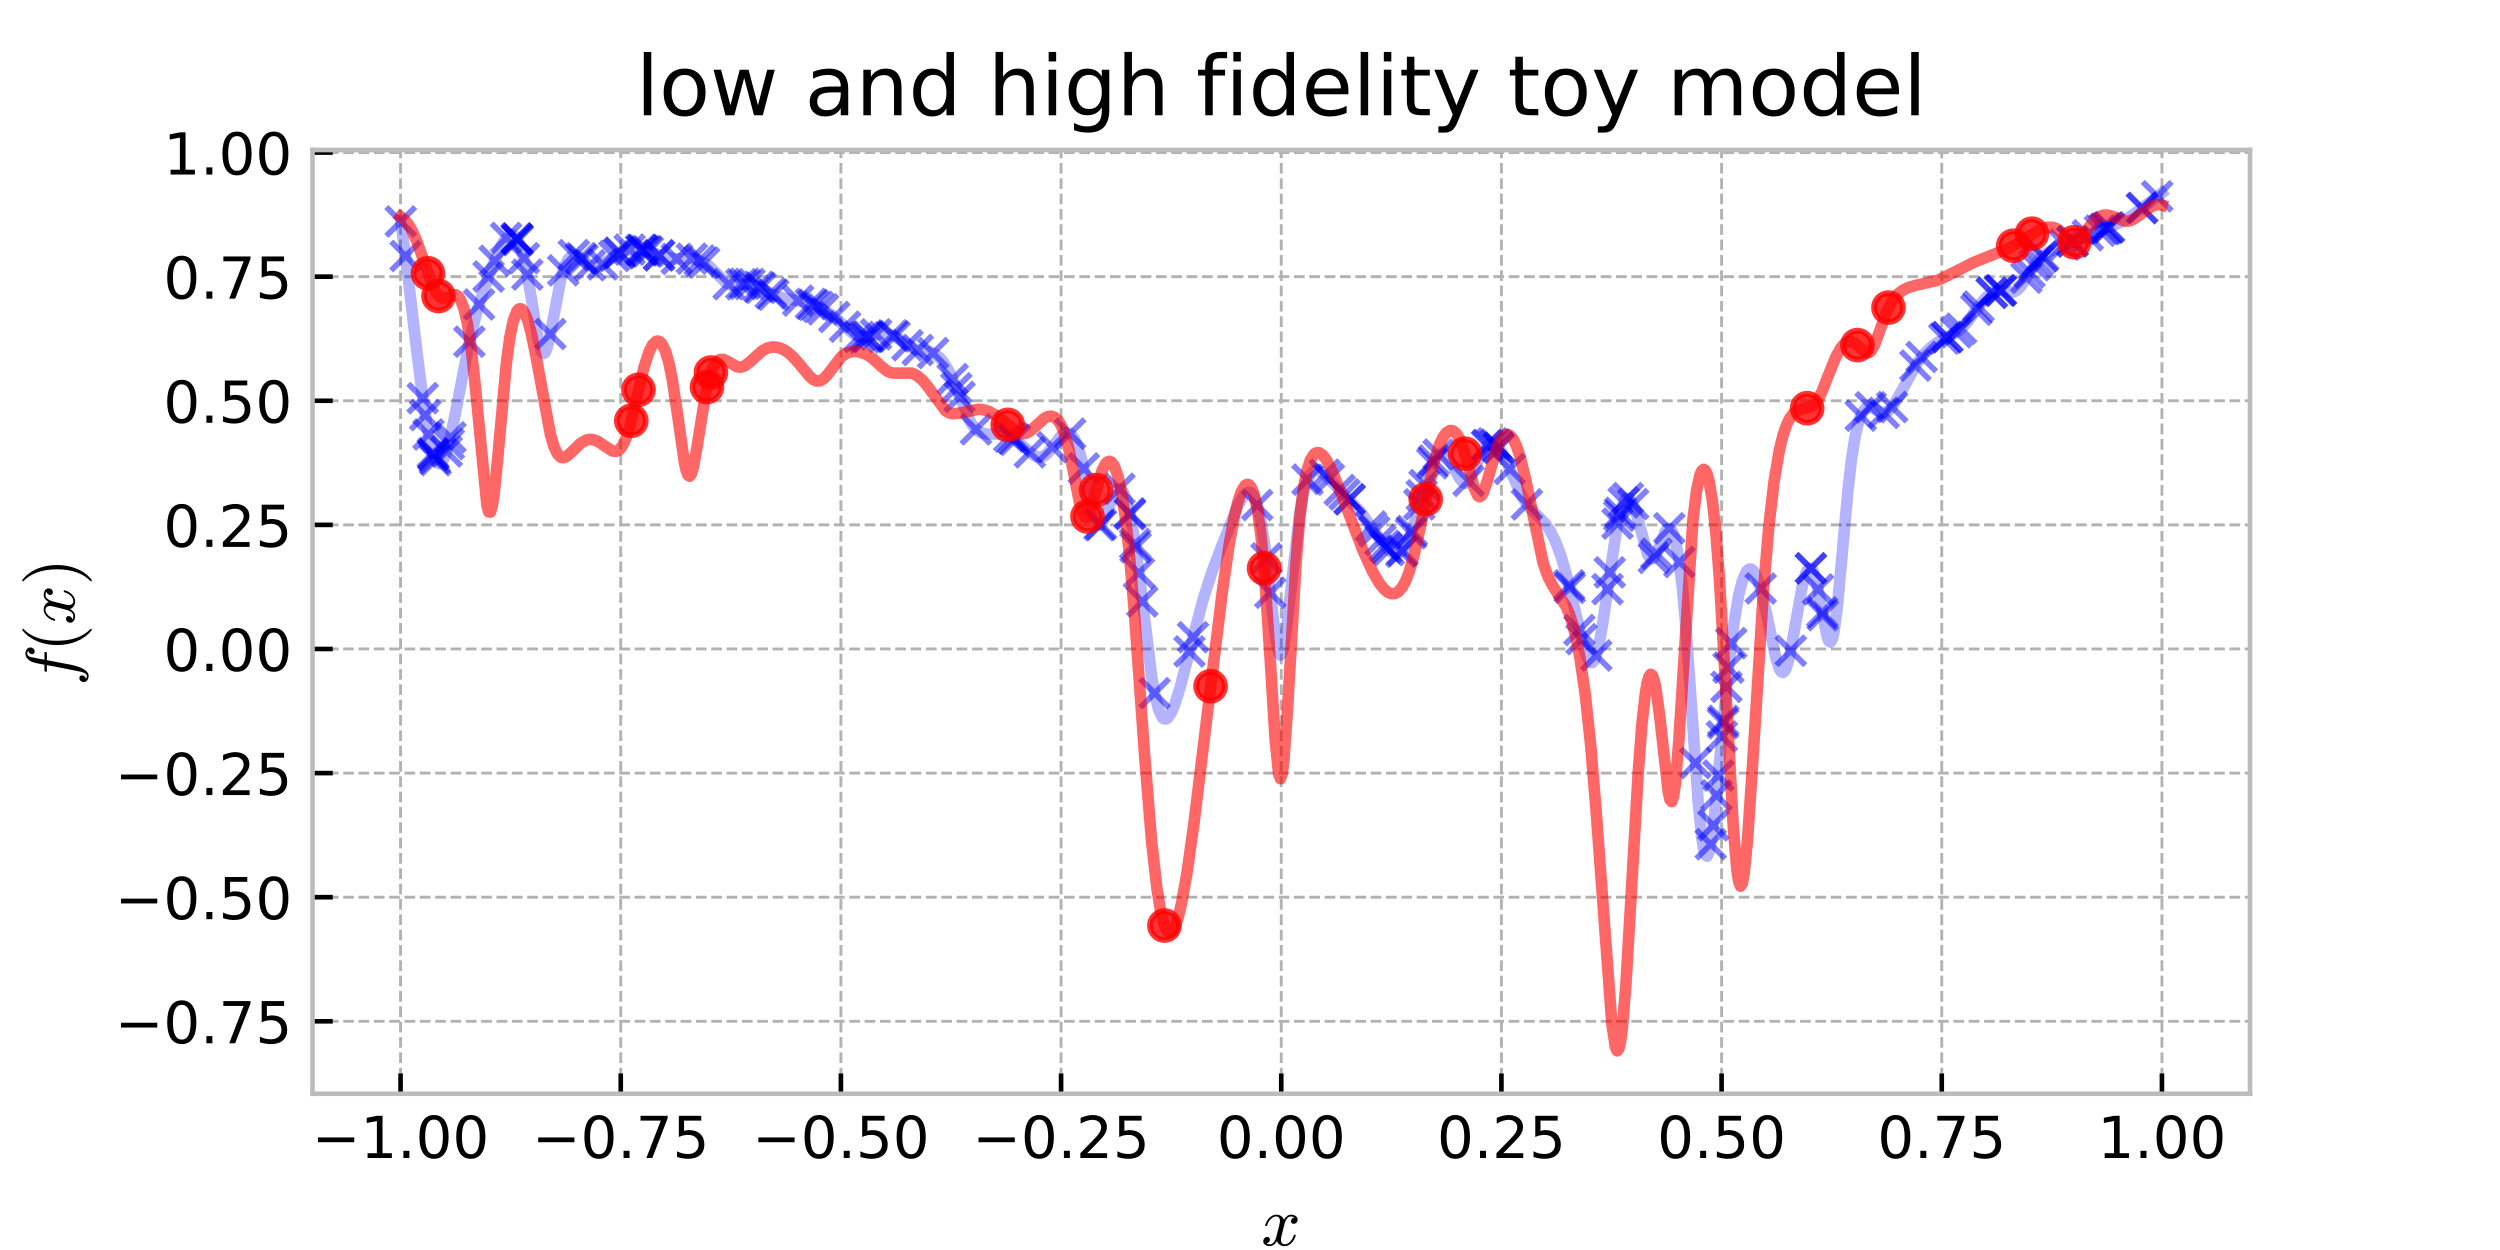 <?xml version="1.0" encoding="utf-8" standalone="no"?>
<!DOCTYPE svg PUBLIC "-//W3C//DTD SVG 1.1//EN"
  "http://www.w3.org/Graphics/SVG/1.1/DTD/svg11.dtd">
<!-- Created with matplotlib (https://matplotlib.org/) -->
<svg height="216pt" version="1.1" viewBox="0 0 432 216" width="432pt" xmlns="http://www.w3.org/2000/svg" xmlns:xlink="http://www.w3.org/1999/xlink">
 <defs>
  <style type="text/css">
*{stroke-linecap:butt;stroke-linejoin:round;}
  </style>
 </defs>
 <g id="figure_1">
  <g id="patch_1">
   <path d="M 0 216 
L 432 216 
L 432 0 
L 0 0 
z
" style="fill:none;"/>
  </g>
  <g id="axes_1">
   <g id="patch_2">
    <path d="M 54 189 
L 388.8 189 
L 388.8 25.92 
L 54 25.92 
z
" style="fill:none;"/>
   </g>
   <g id="matplotlib.axis_1">
    <g id="xtick_1">
     <g id="line2d_1">
      <path clip-path="url(#p9114194af1)" d="M 69.218 189 
L 69.218 25.92 
" style="fill:none;stroke:#b2b2b2;stroke-dasharray:1.85,0.8;stroke-dashoffset:0;stroke-width:0.5;"/>
     </g>
     <g id="line2d_2">
      <defs>
       <path d="M 0 0 
L 0 -3.5 
" id="mf71659c489" style="stroke:#000000;stroke-width:0.8;"/>
      </defs>
      <g>
       <use style="stroke:#000000;stroke-width:0.8;" x="69.218" xlink:href="#mf71659c489" y="189"/>
      </g>
     </g>
     <g id="text_1">
      <!-- −1.00 -->
      <defs>
       <path d="M 10.594 35.5 
L 73.188 35.5 
L 73.188 27.203 
L 10.594 27.203 
z
" id="DejaVuSans-8722"/>
       <path d="M 12.406 8.297 
L 28.516 8.297 
L 28.516 63.922 
L 10.984 60.406 
L 10.984 69.391 
L 28.422 72.906 
L 38.281 72.906 
L 38.281 8.297 
L 54.391 8.297 
L 54.391 0 
L 12.406 0 
z
" id="DejaVuSans-49"/>
       <path d="M 10.688 12.406 
L 21 12.406 
L 21 0 
L 10.688 0 
z
" id="DejaVuSans-46"/>
       <path d="M 31.781 66.406 
Q 24.172 66.406 20.328 58.906 
Q 16.5 51.422 16.5 36.375 
Q 16.5 21.391 20.328 13.891 
Q 24.172 6.391 31.781 6.391 
Q 39.453 6.391 43.281 13.891 
Q 47.125 21.391 47.125 36.375 
Q 47.125 51.422 43.281 58.906 
Q 39.453 66.406 31.781 66.406 
z
M 31.781 74.219 
Q 44.047 74.219 50.516 64.516 
Q 56.984 54.828 56.984 36.375 
Q 56.984 17.969 50.516 8.266 
Q 44.047 -1.422 31.781 -1.422 
Q 19.531 -1.422 13.062 8.266 
Q 6.594 17.969 6.594 36.375 
Q 6.594 54.828 13.062 64.516 
Q 19.531 74.219 31.781 74.219 
z
" id="DejaVuSans-48"/>
      </defs>
      <g transform="translate(53.896 200.098)scale(0.1 -0.1)">
       <use xlink:href="#DejaVuSans-8722"/>
       <use x="83.789" xlink:href="#DejaVuSans-49"/>
       <use x="147.412" xlink:href="#DejaVuSans-46"/>
       <use x="179.199" xlink:href="#DejaVuSans-48"/>
       <use x="242.822" xlink:href="#DejaVuSans-48"/>
      </g>
     </g>
    </g>
    <g id="xtick_2">
     <g id="line2d_3">
      <path clip-path="url(#p9114194af1)" d="M 107.264 189 
L 107.264 25.92 
" style="fill:none;stroke:#b2b2b2;stroke-dasharray:1.85,0.8;stroke-dashoffset:0;stroke-width:0.5;"/>
     </g>
     <g id="line2d_4">
      <g>
       <use style="stroke:#000000;stroke-width:0.8;" x="107.264" xlink:href="#mf71659c489" y="189"/>
      </g>
     </g>
     <g id="text_2">
      <!-- −0.75 -->
      <defs>
       <path d="M 8.203 72.906 
L 55.078 72.906 
L 55.078 68.703 
L 28.609 0 
L 18.312 0 
L 43.219 64.594 
L 8.203 64.594 
z
" id="DejaVuSans-55"/>
       <path d="M 10.797 72.906 
L 49.516 72.906 
L 49.516 64.594 
L 19.828 64.594 
L 19.828 46.734 
Q 21.969 47.469 24.109 47.828 
Q 26.266 48.188 28.422 48.188 
Q 40.625 48.188 47.75 41.5 
Q 54.891 34.812 54.891 23.391 
Q 54.891 11.625 47.562 5.094 
Q 40.234 -1.422 26.906 -1.422 
Q 22.312 -1.422 17.547 -0.641 
Q 12.797 0.141 7.719 1.703 
L 7.719 11.625 
Q 12.109 9.234 16.797 8.062 
Q 21.484 6.891 26.703 6.891 
Q 35.156 6.891 40.078 11.328 
Q 45.016 15.766 45.016 23.391 
Q 45.016 31 40.078 35.438 
Q 35.156 39.891 26.703 39.891 
Q 22.75 39.891 18.812 39.016 
Q 14.891 38.141 10.797 36.281 
z
" id="DejaVuSans-53"/>
      </defs>
      <g transform="translate(91.941 200.098)scale(0.1 -0.1)">
       <use xlink:href="#DejaVuSans-8722"/>
       <use x="83.789" xlink:href="#DejaVuSans-48"/>
       <use x="147.412" xlink:href="#DejaVuSans-46"/>
       <use x="179.199" xlink:href="#DejaVuSans-55"/>
       <use x="242.822" xlink:href="#DejaVuSans-53"/>
      </g>
     </g>
    </g>
    <g id="xtick_3">
     <g id="line2d_5">
      <path clip-path="url(#p9114194af1)" d="M 145.309 189 
L 145.309 25.92 
" style="fill:none;stroke:#b2b2b2;stroke-dasharray:1.85,0.8;stroke-dashoffset:0;stroke-width:0.5;"/>
     </g>
     <g id="line2d_6">
      <g>
       <use style="stroke:#000000;stroke-width:0.8;" x="145.309" xlink:href="#mf71659c489" y="189"/>
      </g>
     </g>
     <g id="text_3">
      <!-- −0.50 -->
      <g transform="translate(129.986 200.098)scale(0.1 -0.1)">
       <use xlink:href="#DejaVuSans-8722"/>
       <use x="83.789" xlink:href="#DejaVuSans-48"/>
       <use x="147.412" xlink:href="#DejaVuSans-46"/>
       <use x="179.199" xlink:href="#DejaVuSans-53"/>
       <use x="242.822" xlink:href="#DejaVuSans-48"/>
      </g>
     </g>
    </g>
    <g id="xtick_4">
     <g id="line2d_7">
      <path clip-path="url(#p9114194af1)" d="M 183.355 189 
L 183.355 25.92 
" style="fill:none;stroke:#b2b2b2;stroke-dasharray:1.85,0.8;stroke-dashoffset:0;stroke-width:0.5;"/>
     </g>
     <g id="line2d_8">
      <g>
       <use style="stroke:#000000;stroke-width:0.8;" x="183.355" xlink:href="#mf71659c489" y="189"/>
      </g>
     </g>
     <g id="text_4">
      <!-- −0.25 -->
      <defs>
       <path d="M 19.188 8.297 
L 53.609 8.297 
L 53.609 0 
L 7.328 0 
L 7.328 8.297 
Q 12.938 14.109 22.625 23.891 
Q 32.328 33.688 34.812 36.531 
Q 39.547 41.844 41.422 45.531 
Q 43.312 49.219 43.312 52.781 
Q 43.312 58.594 39.234 62.25 
Q 35.156 65.922 28.609 65.922 
Q 23.969 65.922 18.812 64.312 
Q 13.672 62.703 7.812 59.422 
L 7.812 69.391 
Q 13.766 71.781 18.938 73 
Q 24.125 74.219 28.422 74.219 
Q 39.75 74.219 46.484 68.547 
Q 53.219 62.891 53.219 53.422 
Q 53.219 48.922 51.531 44.891 
Q 49.859 40.875 45.406 35.406 
Q 44.188 33.984 37.641 27.219 
Q 31.109 20.453 19.188 8.297 
z
" id="DejaVuSans-50"/>
      </defs>
      <g transform="translate(168.032 200.098)scale(0.1 -0.1)">
       <use xlink:href="#DejaVuSans-8722"/>
       <use x="83.789" xlink:href="#DejaVuSans-48"/>
       <use x="147.412" xlink:href="#DejaVuSans-46"/>
       <use x="179.199" xlink:href="#DejaVuSans-50"/>
       <use x="242.822" xlink:href="#DejaVuSans-53"/>
      </g>
     </g>
    </g>
    <g id="xtick_5">
     <g id="line2d_9">
      <path clip-path="url(#p9114194af1)" d="M 221.4 189 
L 221.4 25.92 
" style="fill:none;stroke:#b2b2b2;stroke-dasharray:1.85,0.8;stroke-dashoffset:0;stroke-width:0.5;"/>
     </g>
     <g id="line2d_10">
      <g>
       <use style="stroke:#000000;stroke-width:0.8;" x="221.4" xlink:href="#mf71659c489" y="189"/>
      </g>
     </g>
     <g id="text_5">
      <!-- 0.00 -->
      <g transform="translate(210.267 200.098)scale(0.1 -0.1)">
       <use xlink:href="#DejaVuSans-48"/>
       <use x="63.623" xlink:href="#DejaVuSans-46"/>
       <use x="95.41" xlink:href="#DejaVuSans-48"/>
       <use x="159.033" xlink:href="#DejaVuSans-48"/>
      </g>
     </g>
    </g>
    <g id="xtick_6">
     <g id="line2d_11">
      <path clip-path="url(#p9114194af1)" d="M 259.445 189 
L 259.445 25.92 
" style="fill:none;stroke:#b2b2b2;stroke-dasharray:1.85,0.8;stroke-dashoffset:0;stroke-width:0.5;"/>
     </g>
     <g id="line2d_12">
      <g>
       <use style="stroke:#000000;stroke-width:0.8;" x="259.445" xlink:href="#mf71659c489" y="189"/>
      </g>
     </g>
     <g id="text_6">
      <!-- 0.25 -->
      <g transform="translate(248.313 200.098)scale(0.1 -0.1)">
       <use xlink:href="#DejaVuSans-48"/>
       <use x="63.623" xlink:href="#DejaVuSans-46"/>
       <use x="95.41" xlink:href="#DejaVuSans-50"/>
       <use x="159.033" xlink:href="#DejaVuSans-53"/>
      </g>
     </g>
    </g>
    <g id="xtick_7">
     <g id="line2d_13">
      <path clip-path="url(#p9114194af1)" d="M 297.491 189 
L 297.491 25.92 
" style="fill:none;stroke:#b2b2b2;stroke-dasharray:1.85,0.8;stroke-dashoffset:0;stroke-width:0.5;"/>
     </g>
     <g id="line2d_14">
      <g>
       <use style="stroke:#000000;stroke-width:0.8;" x="297.491" xlink:href="#mf71659c489" y="189"/>
      </g>
     </g>
     <g id="text_7">
      <!-- 0.50 -->
      <g transform="translate(286.358 200.098)scale(0.1 -0.1)">
       <use xlink:href="#DejaVuSans-48"/>
       <use x="63.623" xlink:href="#DejaVuSans-46"/>
       <use x="95.41" xlink:href="#DejaVuSans-53"/>
       <use x="159.033" xlink:href="#DejaVuSans-48"/>
      </g>
     </g>
    </g>
    <g id="xtick_8">
     <g id="line2d_15">
      <path clip-path="url(#p9114194af1)" d="M 335.536 189 
L 335.536 25.92 
" style="fill:none;stroke:#b2b2b2;stroke-dasharray:1.85,0.8;stroke-dashoffset:0;stroke-width:0.5;"/>
     </g>
     <g id="line2d_16">
      <g>
       <use style="stroke:#000000;stroke-width:0.8;" x="335.536" xlink:href="#mf71659c489" y="189"/>
      </g>
     </g>
     <g id="text_8">
      <!-- 0.75 -->
      <g transform="translate(324.404 200.098)scale(0.1 -0.1)">
       <use xlink:href="#DejaVuSans-48"/>
       <use x="63.623" xlink:href="#DejaVuSans-46"/>
       <use x="95.41" xlink:href="#DejaVuSans-55"/>
       <use x="159.033" xlink:href="#DejaVuSans-53"/>
      </g>
     </g>
    </g>
    <g id="xtick_9">
     <g id="line2d_17">
      <path clip-path="url(#p9114194af1)" d="M 373.582 189 
L 373.582 25.92 
" style="fill:none;stroke:#b2b2b2;stroke-dasharray:1.85,0.8;stroke-dashoffset:0;stroke-width:0.5;"/>
     </g>
     <g id="line2d_18">
      <g>
       <use style="stroke:#000000;stroke-width:0.8;" x="373.582" xlink:href="#mf71659c489" y="189"/>
      </g>
     </g>
     <g id="text_9">
      <!-- 1.00 -->
      <g transform="translate(362.449 200.098)scale(0.1 -0.1)">
       <use xlink:href="#DejaVuSans-49"/>
       <use x="63.623" xlink:href="#DejaVuSans-46"/>
       <use x="95.41" xlink:href="#DejaVuSans-48"/>
       <use x="159.033" xlink:href="#DejaVuSans-48"/>
      </g>
     </g>
    </g>
    <g id="text_10">
     <!-- $x$ -->
     <defs>
      <path d="M 7.812 2.875 
Q 9.578 1.516 12.797 1.516 
Q 15.922 1.516 18.312 4.516 
Q 20.703 7.516 21.578 11.078 
L 26.125 28.812 
Q 27.203 33.641 27.203 35.406 
Q 27.203 37.891 25.812 39.75 
Q 24.422 41.609 21.922 41.609 
Q 18.75 41.609 15.969 39.625 
Q 13.188 37.641 11.281 34.594 
Q 9.375 31.547 8.594 28.422 
Q 8.406 27.781 7.812 27.781 
L 6.594 27.781 
Q 5.812 27.781 5.812 28.719 
L 5.812 29 
Q 6.781 32.719 9.125 36.25 
Q 11.469 39.797 14.859 41.984 
Q 18.266 44.188 22.125 44.188 
Q 25.781 44.188 28.734 42.234 
Q 31.688 40.281 32.906 36.922 
Q 34.625 39.984 37.281 42.078 
Q 39.938 44.188 43.109 44.188 
Q 45.266 44.188 47.5 43.422 
Q 49.75 42.672 51.172 41.109 
Q 52.594 39.547 52.594 37.203 
Q 52.594 34.672 50.953 32.828 
Q 49.312 31 46.781 31 
Q 45.172 31 44.094 32.031 
Q 43.016 33.062 43.016 34.625 
Q 43.016 36.719 44.453 38.297 
Q 45.906 39.891 47.906 40.188 
Q 46.094 41.609 42.922 41.609 
Q 39.703 41.609 37.328 38.625 
Q 34.969 35.641 33.984 31.984 
L 29.594 14.312 
Q 28.516 10.297 28.516 7.719 
Q 28.516 5.172 29.953 3.344 
Q 31.391 1.516 33.797 1.516 
Q 38.484 1.516 42.156 5.641 
Q 45.844 9.766 47.016 14.703 
Q 47.219 15.281 47.797 15.281 
L 49.031 15.281 
Q 49.422 15.281 49.656 15.016 
Q 49.906 14.75 49.906 14.406 
Q 49.906 14.312 49.812 14.109 
Q 48.391 8.156 43.844 3.516 
Q 39.312 -1.125 33.594 -1.125 
Q 29.938 -1.125 26.984 0.844 
Q 24.031 2.828 22.797 6.203 
Q 21.234 3.266 18.469 1.062 
Q 15.719 -1.125 12.594 -1.125 
Q 10.453 -1.125 8.172 -0.359 
Q 5.906 0.391 4.484 1.953 
Q 3.078 3.516 3.078 5.906 
Q 3.078 8.25 4.703 10.172 
Q 6.344 12.109 8.797 12.109 
Q 10.453 12.109 11.578 11.109 
Q 12.703 10.109 12.703 8.5 
Q 12.703 6.391 11.297 4.828 
Q 9.906 3.266 7.812 2.875 
z
" id="Cmmi10-120"/>
     </defs>
     <g transform="translate(217.92 215.296)scale(0.12 -0.12)">
      <use transform="translate(0 0.812)" xlink:href="#Cmmi10-120"/>
     </g>
    </g>
   </g>
   <g id="matplotlib.axis_2">
    <g id="ytick_1">
     <g id="line2d_19">
      <path clip-path="url(#p9114194af1)" d="M 54 176.48 
L 388.8 176.48 
" style="fill:none;stroke:#b2b2b2;stroke-dasharray:1.85,0.8;stroke-dashoffset:0;stroke-width:0.5;"/>
     </g>
     <g id="line2d_20">
      <defs>
       <path d="M 0 0 
L 3.5 0 
" id="m4be1e8aed4" style="stroke:#000000;stroke-width:0.8;"/>
      </defs>
      <g>
       <use style="stroke:#000000;stroke-width:0.8;" x="54" xlink:href="#m4be1e8aed4" y="176.48"/>
      </g>
     </g>
     <g id="text_11">
      <!-- −0.75 -->
      <g transform="translate(19.855 180.279)scale(0.1 -0.1)">
       <use xlink:href="#DejaVuSans-8722"/>
       <use x="83.789" xlink:href="#DejaVuSans-48"/>
       <use x="147.412" xlink:href="#DejaVuSans-46"/>
       <use x="179.199" xlink:href="#DejaVuSans-55"/>
       <use x="242.822" xlink:href="#DejaVuSans-53"/>
      </g>
     </g>
    </g>
    <g id="ytick_2">
     <g id="line2d_21">
      <path clip-path="url(#p9114194af1)" d="M 54 155.035 
L 388.8 155.035 
" style="fill:none;stroke:#b2b2b2;stroke-dasharray:1.85,0.8;stroke-dashoffset:0;stroke-width:0.5;"/>
     </g>
     <g id="line2d_22">
      <g>
       <use style="stroke:#000000;stroke-width:0.8;" x="54" xlink:href="#m4be1e8aed4" y="155.035"/>
      </g>
     </g>
     <g id="text_12">
      <!-- −0.50 -->
      <g transform="translate(19.855 158.834)scale(0.1 -0.1)">
       <use xlink:href="#DejaVuSans-8722"/>
       <use x="83.789" xlink:href="#DejaVuSans-48"/>
       <use x="147.412" xlink:href="#DejaVuSans-46"/>
       <use x="179.199" xlink:href="#DejaVuSans-53"/>
       <use x="242.822" xlink:href="#DejaVuSans-48"/>
      </g>
     </g>
    </g>
    <g id="ytick_3">
     <g id="line2d_23">
      <path clip-path="url(#p9114194af1)" d="M 54 133.589 
L 388.8 133.589 
" style="fill:none;stroke:#b2b2b2;stroke-dasharray:1.85,0.8;stroke-dashoffset:0;stroke-width:0.5;"/>
     </g>
     <g id="line2d_24">
      <g>
       <use style="stroke:#000000;stroke-width:0.8;" x="54" xlink:href="#m4be1e8aed4" y="133.589"/>
      </g>
     </g>
     <g id="text_13">
      <!-- −0.25 -->
      <g transform="translate(19.855 137.389)scale(0.1 -0.1)">
       <use xlink:href="#DejaVuSans-8722"/>
       <use x="83.789" xlink:href="#DejaVuSans-48"/>
       <use x="147.412" xlink:href="#DejaVuSans-46"/>
       <use x="179.199" xlink:href="#DejaVuSans-50"/>
       <use x="242.822" xlink:href="#DejaVuSans-53"/>
      </g>
     </g>
    </g>
    <g id="ytick_4">
     <g id="line2d_25">
      <path clip-path="url(#p9114194af1)" d="M 54 112.144 
L 388.8 112.144 
" style="fill:none;stroke:#b2b2b2;stroke-dasharray:1.85,0.8;stroke-dashoffset:0;stroke-width:0.5;"/>
     </g>
     <g id="line2d_26">
      <g>
       <use style="stroke:#000000;stroke-width:0.8;" x="54" xlink:href="#m4be1e8aed4" y="112.144"/>
      </g>
     </g>
     <g id="text_14">
      <!-- 0.00 -->
      <g transform="translate(28.234 115.943)scale(0.1 -0.1)">
       <use xlink:href="#DejaVuSans-48"/>
       <use x="63.623" xlink:href="#DejaVuSans-46"/>
       <use x="95.41" xlink:href="#DejaVuSans-48"/>
       <use x="159.033" xlink:href="#DejaVuSans-48"/>
      </g>
     </g>
    </g>
    <g id="ytick_5">
     <g id="line2d_27">
      <path clip-path="url(#p9114194af1)" d="M 54 90.698 
L 388.8 90.698 
" style="fill:none;stroke:#b2b2b2;stroke-dasharray:1.85,0.8;stroke-dashoffset:0;stroke-width:0.5;"/>
     </g>
     <g id="line2d_28">
      <g>
       <use style="stroke:#000000;stroke-width:0.8;" x="54" xlink:href="#m4be1e8aed4" y="90.698"/>
      </g>
     </g>
     <g id="text_15">
      <!-- 0.25 -->
      <g transform="translate(28.234 94.498)scale(0.1 -0.1)">
       <use xlink:href="#DejaVuSans-48"/>
       <use x="63.623" xlink:href="#DejaVuSans-46"/>
       <use x="95.41" xlink:href="#DejaVuSans-50"/>
       <use x="159.033" xlink:href="#DejaVuSans-53"/>
      </g>
     </g>
    </g>
    <g id="ytick_6">
     <g id="line2d_29">
      <path clip-path="url(#p9114194af1)" d="M 54 69.253 
L 388.8 69.253 
" style="fill:none;stroke:#b2b2b2;stroke-dasharray:1.85,0.8;stroke-dashoffset:0;stroke-width:0.5;"/>
     </g>
     <g id="line2d_30">
      <g>
       <use style="stroke:#000000;stroke-width:0.8;" x="54" xlink:href="#m4be1e8aed4" y="69.253"/>
      </g>
     </g>
     <g id="text_16">
      <!-- 0.50 -->
      <g transform="translate(28.234 73.052)scale(0.1 -0.1)">
       <use xlink:href="#DejaVuSans-48"/>
       <use x="63.623" xlink:href="#DejaVuSans-46"/>
       <use x="95.41" xlink:href="#DejaVuSans-53"/>
       <use x="159.033" xlink:href="#DejaVuSans-48"/>
      </g>
     </g>
    </g>
    <g id="ytick_7">
     <g id="line2d_31">
      <path clip-path="url(#p9114194af1)" d="M 54 47.808 
L 388.8 47.808 
" style="fill:none;stroke:#b2b2b2;stroke-dasharray:1.85,0.8;stroke-dashoffset:0;stroke-width:0.5;"/>
     </g>
     <g id="line2d_32">
      <g>
       <use style="stroke:#000000;stroke-width:0.8;" x="54" xlink:href="#m4be1e8aed4" y="47.808"/>
      </g>
     </g>
     <g id="text_17">
      <!-- 0.75 -->
      <g transform="translate(28.234 51.607)scale(0.1 -0.1)">
       <use xlink:href="#DejaVuSans-48"/>
       <use x="63.623" xlink:href="#DejaVuSans-46"/>
       <use x="95.41" xlink:href="#DejaVuSans-55"/>
       <use x="159.033" xlink:href="#DejaVuSans-53"/>
      </g>
     </g>
    </g>
    <g id="ytick_8">
     <g id="line2d_33">
      <path clip-path="url(#p9114194af1)" d="M 54 26.362 
L 388.8 26.362 
" style="fill:none;stroke:#b2b2b2;stroke-dasharray:1.85,0.8;stroke-dashoffset:0;stroke-width:0.5;"/>
     </g>
     <g id="line2d_34">
      <g>
       <use style="stroke:#000000;stroke-width:0.8;" x="54" xlink:href="#m4be1e8aed4" y="26.362"/>
      </g>
     </g>
     <g id="text_18">
      <!-- 1.00 -->
      <g transform="translate(28.234 30.161)scale(0.1 -0.1)">
       <use xlink:href="#DejaVuSans-49"/>
       <use x="63.623" xlink:href="#DejaVuSans-46"/>
       <use x="95.41" xlink:href="#DejaVuSans-48"/>
       <use x="159.033" xlink:href="#DejaVuSans-48"/>
      </g>
     </g>
    </g>
    <g id="text_19">
     <!-- $f(x)$ -->
     <defs>
      <path d="M 9.719 -16.5 
Q 11.578 -17.922 14.203 -17.922 
Q 17.781 -17.922 20.016 -10.016 
Q 20.953 -6.203 25.094 15.094 
L 29.688 39.594 
L 21.094 39.594 
Q 20.125 39.594 20.125 40.922 
Q 20.516 43.109 21.391 43.109 
L 30.328 43.109 
L 31.5 49.609 
Q 32.078 52.641 32.562 54.812 
Q 33.062 56.984 33.625 58.828 
Q 34.188 60.688 35.297 62.984 
Q 37.016 66.266 39.922 68.391 
Q 42.828 70.516 46.188 70.516 
Q 48.391 70.516 50.469 69.703 
Q 52.547 68.891 53.859 67.281 
Q 55.172 65.672 55.172 63.484 
Q 55.172 60.938 53.484 59.047 
Q 51.812 57.172 49.422 57.172 
Q 47.797 57.172 46.656 58.172 
Q 45.516 59.188 45.516 60.797 
Q 45.516 62.984 47 64.625 
Q 48.484 66.266 50.688 66.5 
Q 48.828 67.922 46.094 67.922 
Q 44.578 67.922 43.234 66.5 
Q 41.891 65.094 41.5 63.484 
Q 40.875 60.938 38.719 49.703 
L 37.5 43.109 
L 47.797 43.109 
Q 48.781 43.109 48.781 41.797 
Q 48.734 41.547 48.578 40.938 
Q 48.438 40.328 48.172 39.953 
Q 47.906 39.594 47.516 39.594 
L 36.812 39.594 
L 32.172 15.188 
Q 31.297 9.859 30.141 4.359 
Q 29 -1.125 26.922 -6.906 
Q 24.859 -12.703 21.625 -16.609 
Q 18.406 -20.516 14.016 -20.516 
Q 10.641 -20.516 7.984 -18.578 
Q 5.328 -16.656 5.328 -13.484 
Q 5.328 -10.938 6.953 -9.047 
Q 8.594 -7.172 11.078 -7.172 
Q 12.75 -7.172 13.859 -8.172 
Q 14.984 -9.188 14.984 -10.797 
Q 14.984 -12.938 13.391 -14.719 
Q 11.812 -16.5 9.719 -16.5 
z
" id="Cmmi10-102"/>
      <path d="M 31 -24.812 
Q 25.438 -20.406 21.406 -14.719 
Q 17.391 -9.031 14.812 -2.578 
Q 12.25 3.859 10.984 10.891 
Q 9.719 17.922 9.719 25 
Q 9.719 32.172 10.984 39.203 
Q 12.25 46.234 14.859 52.734 
Q 17.484 59.234 21.531 64.891 
Q 25.594 70.562 31 74.812 
Q 31 75 31.5 75 
L 32.422 75 
Q 32.719 75 32.953 74.734 
Q 33.203 74.469 33.203 74.125 
Q 33.203 73.688 33.016 73.484 
Q 28.125 68.703 24.875 63.234 
Q 21.625 57.766 19.641 51.578 
Q 17.672 45.406 16.797 38.781 
Q 15.922 32.172 15.922 25 
Q 15.922 -6.781 32.906 -23.297 
Q 33.203 -23.578 33.203 -24.125 
Q 33.203 -24.359 32.938 -24.672 
Q 32.672 -25 32.422 -25 
L 31.5 -25 
Q 31 -25 31 -24.812 
z
" id="Cmr10-40"/>
      <path d="M 6.5 -25 
Q 5.609 -25 5.609 -24.125 
Q 5.609 -23.688 5.812 -23.484 
Q 22.906 -6.781 22.906 25 
Q 22.906 56.781 6 73.297 
Q 5.609 73.531 5.609 74.125 
Q 5.609 74.469 5.875 74.734 
Q 6.156 75 6.5 75 
L 7.422 75 
Q 7.719 75 7.906 74.812 
Q 15.094 69.141 19.875 61.031 
Q 24.656 52.938 26.875 43.75 
Q 29.109 34.578 29.109 25 
Q 29.109 17.922 27.906 11.062 
Q 26.703 4.203 24.094 -2.453 
Q 21.484 -9.125 17.484 -14.766 
Q 13.484 -20.406 7.906 -24.812 
Q 7.719 -25 7.422 -25 
z
" id="Cmr10-41"/>
     </defs>
     <g transform="translate(12.855 118.5)rotate(-90)scale(0.12 -0.12)">
      <use xlink:href="#Cmmi10-102"/>
      <use transform="translate(48.877 0)" xlink:href="#Cmr10-40"/>
      <use transform="translate(87.695 0)" xlink:href="#Cmmi10-120"/>
      <use transform="translate(144.775 0)" xlink:href="#Cmr10-41"/>
     </g>
    </g>
   </g>
   <g id="line2d_35">
    <path clip-path="url(#p9114194af1)" d="M 69.218 38.054 
L 70.132 44.558 
L 71.96 60.148 
L 73.179 69.803 
L 74.093 75.38 
L 74.702 77.995 
L 75.312 79.598 
L 75.616 80.002 
L 75.921 80.139 
L 76.226 80.015 
L 76.53 79.637 
L 77.14 78.185 
L 77.749 75.945 
L 78.663 71.578 
L 81.1 59.062 
L 82.319 54.173 
L 83.538 50.264 
L 85.366 45.307 
L 86.584 42.517 
L 87.194 41.464 
L 87.803 40.77 
L 88.412 40.532 
L 88.717 40.614 
L 89.022 40.845 
L 89.631 41.806 
L 90.24 43.513 
L 90.85 46.041 
L 91.764 51.253 
L 92.982 58.66 
L 93.592 60.777 
L 93.896 61.109 
L 94.201 60.914 
L 94.506 60.22 
L 95.115 57.651 
L 96.943 48.071 
L 97.552 46.053 
L 98.162 44.803 
L 98.771 44.2 
L 99.38 44.1 
L 99.99 44.353 
L 101.208 45.324 
L 102.122 45.931 
L 102.732 46.099 
L 103.341 46.045 
L 103.95 45.797 
L 105.169 44.959 
L 106.692 43.887 
L 107.911 43.33 
L 109.13 43.09 
L 110.348 43.122 
L 111.872 43.444 
L 116.442 44.715 
L 117.965 44.7 
L 119.488 44.693 
L 120.707 44.943 
L 121.621 45.353 
L 122.535 45.982 
L 123.754 47.157 
L 125.277 48.711 
L 125.886 49.098 
L 126.496 49.271 
L 127.41 49.225 
L 128.933 49.028 
L 129.847 49.126 
L 130.761 49.418 
L 132.285 50.195 
L 134.113 51.139 
L 135.331 51.523 
L 137.464 51.869 
L 139.292 52.255 
L 140.815 52.781 
L 142.339 53.529 
L 143.862 54.547 
L 145.385 55.86 
L 147.518 57.743 
L 148.432 58.203 
L 149.041 58.309 
L 149.955 58.201 
L 152.393 57.614 
L 153.307 57.681 
L 154.221 57.967 
L 155.135 58.458 
L 158.181 60.375 
L 159.4 60.596 
L 160.619 60.789 
L 161.533 61.166 
L 162.447 61.881 
L 163.056 62.603 
L 163.97 64.122 
L 164.884 66.165 
L 167.626 72.827 
L 168.235 73.749 
L 168.845 74.378 
L 169.454 74.754 
L 170.368 74.985 
L 172.196 74.999 
L 173.415 75.131 
L 174.329 75.42 
L 175.243 75.902 
L 176.461 76.827 
L 178.594 78.641 
L 179.203 78.935 
L 179.813 78.999 
L 180.422 78.785 
L 181.031 78.288 
L 181.945 77.146 
L 183.164 75.518 
L 183.773 74.972 
L 184.383 74.762 
L 184.687 74.815 
L 184.992 74.987 
L 185.601 75.733 
L 186.211 77.081 
L 186.82 79.081 
L 187.734 83.154 
L 188.953 88.775 
L 189.562 90.401 
L 189.867 90.722 
L 190.171 90.705 
L 190.476 90.382 
L 191.086 89.056 
L 192.304 85.752 
L 192.914 84.728 
L 193.218 84.495 
L 193.523 84.472 
L 193.828 84.669 
L 194.132 85.096 
L 194.742 86.668 
L 195.351 89.224 
L 195.96 92.749 
L 196.874 99.576 
L 199.007 116.824 
L 199.616 120.292 
L 200.226 122.668 
L 200.835 123.951 
L 201.14 124.215 
L 201.444 124.253 
L 201.749 124.086 
L 202.358 123.228 
L 202.968 121.809 
L 203.882 118.942 
L 205.405 113.114 
L 207.842 103.763 
L 209.366 98.98 
L 211.194 94.152 
L 213.936 87.325 
L 214.85 85.701 
L 215.459 85.126 
L 215.764 85.042 
L 216.068 85.118 
L 216.373 85.372 
L 216.678 85.826 
L 217.287 87.421 
L 217.896 90.082 
L 218.506 93.934 
L 219.42 101.65 
L 220.334 109.534 
L 220.943 112.709 
L 221.248 113.192 
L 221.552 112.837 
L 221.857 111.665 
L 222.466 107.322 
L 224.599 88.487 
L 225.208 85.285 
L 225.818 83.173 
L 226.427 81.93 
L 227.036 81.347 
L 227.646 81.253 
L 228.255 81.506 
L 229.169 82.278 
L 235.262 88.628 
L 237.09 91.262 
L 238.918 93.878 
L 239.832 94.913 
L 240.442 95.403 
L 241.051 95.665 
L 241.66 95.628 
L 242.27 95.217 
L 242.879 94.37 
L 243.488 93.056 
L 244.402 90.288 
L 247.144 80.865 
L 247.754 79.565 
L 248.363 78.728 
L 248.972 78.362 
L 249.277 78.354 
L 249.886 78.678 
L 250.496 79.428 
L 251.41 81.132 
L 252.324 82.844 
L 252.933 83.446 
L 253.238 83.48 
L 253.543 83.321 
L 254.152 82.472 
L 255.066 80.403 
L 255.98 78.355 
L 256.589 77.369 
L 257.199 76.781 
L 257.808 76.601 
L 258.417 76.818 
L 259.027 77.411 
L 259.636 78.345 
L 260.55 80.257 
L 262.987 85.822 
L 263.901 87.231 
L 264.815 88.246 
L 266.948 90.371 
L 267.862 91.711 
L 268.776 93.54 
L 269.69 95.962 
L 270.604 99.028 
L 271.823 104.028 
L 273.651 111.845 
L 274.26 113.642 
L 274.565 114.208 
L 274.869 114.498 
L 275.174 114.476 
L 275.479 114.118 
L 275.783 113.41 
L 276.393 110.969 
L 277.002 107.362 
L 279.439 90.782 
L 280.049 88.204 
L 280.658 86.633 
L 280.963 86.23 
L 281.267 86.078 
L 281.572 86.174 
L 281.877 86.508 
L 282.486 87.843 
L 283.095 89.904 
L 284.619 95.529 
L 284.923 96.178 
L 285.228 96.534 
L 285.533 96.583 
L 285.837 96.34 
L 286.447 95.162 
L 287.665 92.087 
L 287.97 91.594 
L 288.275 91.327 
L 288.579 91.329 
L 288.884 91.637 
L 289.189 92.283 
L 289.493 93.299 
L 290.103 96.547 
L 290.712 101.556 
L 291.321 108.355 
L 292.235 121.22 
L 293.454 138.678 
L 294.063 144.751 
L 294.368 146.658 
L 294.673 147.727 
L 294.977 147.947 
L 295.282 147.354 
L 295.587 146.017 
L 296.196 141.524 
L 297.11 132.04 
L 298.633 115.715 
L 299.547 108.131 
L 300.461 102.767 
L 301.071 100.399 
L 301.68 98.94 
L 301.985 98.536 
L 302.289 98.34 
L 302.594 98.349 
L 302.899 98.556 
L 303.203 98.957 
L 303.813 100.317 
L 304.422 102.361 
L 305.336 106.431 
L 306.859 113.681 
L 307.469 115.558 
L 307.773 116.055 
L 308.078 116.204 
L 308.383 115.981 
L 308.687 115.387 
L 309.297 113.172 
L 310.211 108.112 
L 311.429 101.3 
L 312.039 99.1 
L 312.343 98.464 
L 312.648 98.171 
L 312.953 98.234 
L 313.257 98.659 
L 313.562 99.436 
L 314.171 101.933 
L 315.695 109.916 
L 316 110.743 
L 316.304 110.959 
L 316.609 110.463 
L 316.914 109.212 
L 317.523 104.613 
L 318.437 94.504 
L 319.351 84.476 
L 319.96 79.243 
L 320.57 75.409 
L 321.179 72.834 
L 321.788 71.283 
L 322.398 70.521 
L 323.007 70.332 
L 323.616 70.516 
L 325.14 71.305 
L 325.749 71.307 
L 326.358 70.982 
L 326.968 70.331 
L 327.882 68.88 
L 331.233 62.794 
L 332.452 61.202 
L 333.67 59.998 
L 334.889 59.114 
L 336.412 58.299 
L 338.24 57.291 
L 339.154 56.532 
L 340.068 55.509 
L 341.896 52.97 
L 343.115 51.469 
L 344.029 50.689 
L 344.943 50.269 
L 345.857 50.203 
L 347.99 50.451 
L 348.599 50.12 
L 349.208 49.461 
L 350.122 48.037 
L 351.646 45.667 
L 352.56 44.643 
L 353.778 43.689 
L 355.302 42.875 
L 358.653 41.502 
L 363.223 39.739 
L 365.965 38.641 
L 367.793 37.629 
L 369.926 36.131 
L 373.582 33.333 
L 373.582 33.333 
" style="fill:none;stroke:#0000ff;stroke-linecap:square;stroke-opacity:0.3;stroke-width:2;"/>
   </g>
   <g id="line2d_36">
    <defs>
     <path d="M -2.5 2.5 
L 2.5 -2.5 
M -2.5 -2.5 
L 2.5 2.5 
" id="m3ccc187cce" style="stroke:#0000ff;stroke-opacity:0.5;"/>
    </defs>
    <g clip-path="url(#p9114194af1)">
     <use style="fill:#0000ff;fill-opacity:0.5;stroke:#0000ff;stroke-opacity:0.5;" x="196.145" xlink:href="#m3ccc187cce" y="93.993"/>
     <use style="fill:#0000ff;fill-opacity:0.5;stroke:#0000ff;stroke-opacity:0.5;" x="288.459" xlink:href="#m3ccc187cce" y="91.293"/>
     <use style="fill:#0000ff;fill-opacity:0.5;stroke:#0000ff;stroke-opacity:0.5;" x="69.253" xlink:href="#m3ccc187cce" y="38.274"/>
     <use style="fill:#0000ff;fill-opacity:0.5;stroke:#0000ff;stroke-opacity:0.5;" x="161.237" xlink:href="#m3ccc187cce" y="61.012"/>
     <use style="fill:#0000ff;fill-opacity:0.5;stroke:#0000ff;stroke-opacity:0.5;" x="113.885" xlink:href="#m3ccc187cce" y="44.121"/>
     <use style="fill:#0000ff;fill-opacity:0.5;stroke:#0000ff;stroke-opacity:0.5;" x="97.323" xlink:href="#m3ccc187cce" y="46.72"/>
     <use style="fill:#0000ff;fill-opacity:0.5;stroke:#0000ff;stroke-opacity:0.5;" x="125.909" xlink:href="#m3ccc187cce" y="49.108"/>
     <use style="fill:#0000ff;fill-opacity:0.5;stroke:#0000ff;stroke-opacity:0.5;" x="174.394" xlink:href="#m3ccc187cce" y="75.448"/>
     <use style="fill:#0000ff;fill-opacity:0.5;stroke:#0000ff;stroke-opacity:0.5;" x="189.98" xlink:href="#m3ccc187cce" y="90.754"/>
     <use style="fill:#0000ff;fill-opacity:0.5;stroke:#0000ff;stroke-opacity:0.5;" x="233.214" xlink:href="#m3ccc187cce" y="86.281"/>
     <use style="fill:#0000ff;fill-opacity:0.5;stroke:#0000ff;stroke-opacity:0.5;" x="196.806" xlink:href="#m3ccc187cce" y="99.016"/>
     <use style="fill:#0000ff;fill-opacity:0.5;stroke:#0000ff;stroke-opacity:0.5;" x="277.774" xlink:href="#m3ccc187cce" y="101.806"/>
     <use style="fill:#0000ff;fill-opacity:0.5;stroke:#0000ff;stroke-opacity:0.5;" x="131.446" xlink:href="#m3ccc187cce" y="49.736"/>
     <use style="fill:#0000ff;fill-opacity:0.5;stroke:#0000ff;stroke-opacity:0.5;" x="336.485" xlink:href="#m3ccc187cce" y="58.264"/>
     <use style="fill:#0000ff;fill-opacity:0.5;stroke:#0000ff;stroke-opacity:0.5;" x="77.554" xlink:href="#m3ccc187cce" y="76.735"/>
     <use style="fill:#0000ff;fill-opacity:0.5;stroke:#0000ff;stroke-opacity:0.5;" x="273.284" xlink:href="#m3ccc187cce" y="110.454"/>
     <use style="fill:#0000ff;fill-opacity:0.5;stroke:#0000ff;stroke-opacity:0.5;" x="196.231" xlink:href="#m3ccc187cce" y="94.599"/>
     <use style="fill:#0000ff;fill-opacity:0.5;stroke:#0000ff;stroke-opacity:0.5;" x="239.263" xlink:href="#m3ccc187cce" y="94.302"/>
     <use style="fill:#0000ff;fill-opacity:0.5;stroke:#0000ff;stroke-opacity:0.5;" x="111.947" xlink:href="#m3ccc187cce" y="43.465"/>
     <use style="fill:#0000ff;fill-opacity:0.5;stroke:#0000ff;stroke-opacity:0.5;" x="129.513" xlink:href="#m3ccc187cce" y="49.066"/>
     <use style="fill:#0000ff;fill-opacity:0.5;stroke:#0000ff;stroke-opacity:0.5;" x="312.936" xlink:href="#m3ccc187cce" y="98.221"/>
     <use style="fill:#0000ff;fill-opacity:0.5;stroke:#0000ff;stroke-opacity:0.5;" x="363.922" xlink:href="#m3ccc187cce" y="39.487"/>
     <use style="fill:#0000ff;fill-opacity:0.5;stroke:#0000ff;stroke-opacity:0.5;" x="164.613" xlink:href="#m3ccc187cce" y="65.511"/>
     <use style="fill:#0000ff;fill-opacity:0.5;stroke:#0000ff;stroke-opacity:0.5;" x="279.936" xlink:href="#m3ccc187cce" y="88.606"/>
     <use style="fill:#0000ff;fill-opacity:0.5;stroke:#0000ff;stroke-opacity:0.5;" x="335.959" xlink:href="#m3ccc187cce" y="58.522"/>
     <use style="fill:#0000ff;fill-opacity:0.5;stroke:#0000ff;stroke-opacity:0.5;" x="341.504" xlink:href="#m3ccc187cce" y="53.523"/>
     <use style="fill:#0000ff;fill-opacity:0.5;stroke:#0000ff;stroke-opacity:0.5;" x="95.103" xlink:href="#m3ccc187cce" y="57.715"/>
     <use style="fill:#0000ff;fill-opacity:0.5;stroke:#0000ff;stroke-opacity:0.5;" x="81.105" xlink:href="#m3ccc187cce" y="59.04"/>
     <use style="fill:#0000ff;fill-opacity:0.5;stroke:#0000ff;stroke-opacity:0.5;" x="120.908" xlink:href="#m3ccc187cce" y="45.016"/>
     <use style="fill:#0000ff;fill-opacity:0.5;stroke:#0000ff;stroke-opacity:0.5;" x="336.493" xlink:href="#m3ccc187cce" y="58.26"/>
     <use style="fill:#0000ff;fill-opacity:0.5;stroke:#0000ff;stroke-opacity:0.5;" x="99.151" xlink:href="#m3ccc187cce" y="44.089"/>
     <use style="fill:#0000ff;fill-opacity:0.5;stroke:#0000ff;stroke-opacity:0.5;" x="197.388" xlink:href="#m3ccc187cce" y="103.927"/>
     <use style="fill:#0000ff;fill-opacity:0.5;stroke:#0000ff;stroke-opacity:0.5;" x="360.765" xlink:href="#m3ccc187cce" y="40.648"/>
     <use style="fill:#0000ff;fill-opacity:0.5;stroke:#0000ff;stroke-opacity:0.5;" x="231.494" xlink:href="#m3ccc187cce" y="84.669"/>
     <use style="fill:#0000ff;fill-opacity:0.5;stroke:#0000ff;stroke-opacity:0.5;" x="279.8" xlink:href="#m3ccc187cce" y="89.135"/>
     <use style="fill:#0000ff;fill-opacity:0.5;stroke:#0000ff;stroke-opacity:0.5;" x="165.25" xlink:href="#m3ccc187cce" y="67.096"/>
     <use style="fill:#0000ff;fill-opacity:0.5;stroke:#0000ff;stroke-opacity:0.5;" x="278.164" xlink:href="#m3ccc187cce" y="98.903"/>
     <use style="fill:#0000ff;fill-opacity:0.5;stroke:#0000ff;stroke-opacity:0.5;" x="323.248" xlink:href="#m3ccc187cce" y="70.372"/>
     <use style="fill:#0000ff;fill-opacity:0.5;stroke:#0000ff;stroke-opacity:0.5;" x="74.784" xlink:href="#m3ccc187cce" y="78.272"/>
     <use style="fill:#0000ff;fill-opacity:0.5;stroke:#0000ff;stroke-opacity:0.5;" x="297.535" xlink:href="#m3ccc187cce" y="127.254"/>
     <use style="fill:#0000ff;fill-opacity:0.5;stroke:#0000ff;stroke-opacity:0.5;" x="370.192" xlink:href="#m3ccc187cce" y="35.928"/>
     <use style="fill:#0000ff;fill-opacity:0.5;stroke:#0000ff;stroke-opacity:0.5;" x="296.933" xlink:href="#m3ccc187cce" y="134.016"/>
     <use style="fill:#0000ff;fill-opacity:0.5;stroke:#0000ff;stroke-opacity:0.5;" x="154.575" xlink:href="#m3ccc187cce" y="58.134"/>
     <use style="fill:#0000ff;fill-opacity:0.5;stroke:#0000ff;stroke-opacity:0.5;" x="309.446" xlink:href="#m3ccc187cce" y="112.454"/>
     <use style="fill:#0000ff;fill-opacity:0.5;stroke:#0000ff;stroke-opacity:0.5;" x="100.636" xlink:href="#m3ccc187cce" y="44.84"/>
     <use style="fill:#0000ff;fill-opacity:0.5;stroke:#0000ff;stroke-opacity:0.5;" x="205.541" xlink:href="#m3ccc187cce" y="112.569"/>
     <use style="fill:#0000ff;fill-opacity:0.5;stroke:#0000ff;stroke-opacity:0.5;" x="345.762" xlink:href="#m3ccc187cce" y="50.195"/>
     <use style="fill:#0000ff;fill-opacity:0.5;stroke:#0000ff;stroke-opacity:0.5;" x="158.584" xlink:href="#m3ccc187cce" y="60.48"/>
     <use style="fill:#0000ff;fill-opacity:0.5;stroke:#0000ff;stroke-opacity:0.5;" x="156.807" xlink:href="#m3ccc187cce" y="59.657"/>
     <use style="fill:#0000ff;fill-opacity:0.5;stroke:#0000ff;stroke-opacity:0.5;" x="108.794" xlink:href="#m3ccc187cce" y="43.127"/>
     <use style="fill:#0000ff;fill-opacity:0.5;stroke:#0000ff;stroke-opacity:0.5;" x="75.113" xlink:href="#m3ccc187cce" y="79.191"/>
     <use style="fill:#0000ff;fill-opacity:0.5;stroke:#0000ff;stroke-opacity:0.5;" x="275.831" xlink:href="#m3ccc187cce" y="113.267"/>
     <use style="fill:#0000ff;fill-opacity:0.5;stroke:#0000ff;stroke-opacity:0.5;" x="133.63" xlink:href="#m3ccc187cce" y="50.924"/>
     <use style="fill:#0000ff;fill-opacity:0.5;stroke:#0000ff;stroke-opacity:0.5;" x="150.041" xlink:href="#m3ccc187cce" y="58.179"/>
     <use style="fill:#0000ff;fill-opacity:0.5;stroke:#0000ff;stroke-opacity:0.5;" x="218.835" xlink:href="#m3ccc187cce" y="96.498"/>
     <use style="fill:#0000ff;fill-opacity:0.5;stroke:#0000ff;stroke-opacity:0.5;" x="85.46" xlink:href="#m3ccc187cce" y="45.071"/>
     <use style="fill:#0000ff;fill-opacity:0.5;stroke:#0000ff;stroke-opacity:0.5;" x="243.959" xlink:href="#m3ccc187cce" y="91.738"/>
     <use style="fill:#0000ff;fill-opacity:0.5;stroke:#0000ff;stroke-opacity:0.5;" x="113.877" xlink:href="#m3ccc187cce" y="44.119"/>
     <use style="fill:#0000ff;fill-opacity:0.5;stroke:#0000ff;stroke-opacity:0.5;" x="248.581" xlink:href="#m3ccc187cce" y="78.543"/>
     <use style="fill:#0000ff;fill-opacity:0.5;stroke:#0000ff;stroke-opacity:0.5;" x="282.199" xlink:href="#m3ccc187cce" y="87.11"/>
     <use style="fill:#0000ff;fill-opacity:0.5;stroke:#0000ff;stroke-opacity:0.5;" x="100.365" xlink:href="#m3ccc187cce" y="44.619"/>
     <use style="fill:#0000ff;fill-opacity:0.5;stroke:#0000ff;stroke-opacity:0.5;" x="195.242" xlink:href="#m3ccc187cce" y="88.694"/>
     <use style="fill:#0000ff;fill-opacity:0.5;stroke:#0000ff;stroke-opacity:0.5;" x="280.568" xlink:href="#m3ccc187cce" y="86.8"/>
     <use style="fill:#0000ff;fill-opacity:0.5;stroke:#0000ff;stroke-opacity:0.5;" x="195.279" xlink:href="#m3ccc187cce" y="88.872"/>
     <use style="fill:#0000ff;fill-opacity:0.5;stroke:#0000ff;stroke-opacity:0.5;" x="84.422" xlink:href="#m3ccc187cce" y="47.78"/>
     <use style="fill:#0000ff;fill-opacity:0.5;stroke:#0000ff;stroke-opacity:0.5;" x="232.326" xlink:href="#m3ccc187cce" y="85.441"/>
     <use style="fill:#0000ff;fill-opacity:0.5;stroke:#0000ff;stroke-opacity:0.5;" x="271.253" xlink:href="#m3ccc187cce" y="101.581"/>
     <use style="fill:#0000ff;fill-opacity:0.5;stroke:#0000ff;stroke-opacity:0.5;" x="225.932" xlink:href="#m3ccc187cce" y="82.881"/>
     <use style="fill:#0000ff;fill-opacity:0.5;stroke:#0000ff;stroke-opacity:0.5;" x="356.718" xlink:href="#m3ccc187cce" y="42.28"/>
     <use style="fill:#0000ff;fill-opacity:0.5;stroke:#0000ff;stroke-opacity:0.5;" x="247.744" xlink:href="#m3ccc187cce" y="79.582"/>
     <use style="fill:#0000ff;fill-opacity:0.5;stroke:#0000ff;stroke-opacity:0.5;" x="344.181" xlink:href="#m3ccc187cce" y="50.594"/>
     <use style="fill:#0000ff;fill-opacity:0.5;stroke:#0000ff;stroke-opacity:0.5;" x="111.06" xlink:href="#m3ccc187cce" y="43.24"/>
     <use style="fill:#0000ff;fill-opacity:0.5;stroke:#0000ff;stroke-opacity:0.5;" x="111.609" xlink:href="#m3ccc187cce" y="43.371"/>
     <use style="fill:#0000ff;fill-opacity:0.5;stroke:#0000ff;stroke-opacity:0.5;" x="314.959" xlink:href="#m3ccc187cce" y="106.306"/>
     <use style="fill:#0000ff;fill-opacity:0.5;stroke:#0000ff;stroke-opacity:0.5;" x="190.257" xlink:href="#m3ccc187cce" y="90.644"/>
     <use style="fill:#0000ff;fill-opacity:0.5;stroke:#0000ff;stroke-opacity:0.5;" x="119.546" xlink:href="#m3ccc187cce" y="44.698"/>
     <use style="fill:#0000ff;fill-opacity:0.5;stroke:#0000ff;stroke-opacity:0.5;" x="351.518" xlink:href="#m3ccc187cce" y="45.836"/>
     <use style="fill:#0000ff;fill-opacity:0.5;stroke:#0000ff;stroke-opacity:0.5;" x="175.065" xlink:href="#m3ccc187cce" y="75.793"/>
     <use style="fill:#0000ff;fill-opacity:0.5;stroke:#0000ff;stroke-opacity:0.5;" x="297.738" xlink:href="#m3ccc187cce" y="124.987"/>
     <use style="fill:#0000ff;fill-opacity:0.5;stroke:#0000ff;stroke-opacity:0.5;" x="290.186" xlink:href="#m3ccc187cce" y="97.122"/>
     <use style="fill:#0000ff;fill-opacity:0.5;stroke:#0000ff;stroke-opacity:0.5;" x="338.064" xlink:href="#m3ccc187cce" y="57.41"/>
     <use style="fill:#0000ff;fill-opacity:0.5;stroke:#0000ff;stroke-opacity:0.5;" x="259.041" xlink:href="#m3ccc187cce" y="77.429"/>
     <use style="fill:#0000ff;fill-opacity:0.5;stroke:#0000ff;stroke-opacity:0.5;" x="297.778" xlink:href="#m3ccc187cce" y="124.548"/>
     <use style="fill:#0000ff;fill-opacity:0.5;stroke:#0000ff;stroke-opacity:0.5;" x="175.41" xlink:href="#m3ccc187cce" y="76.011"/>
     <use style="fill:#0000ff;fill-opacity:0.5;stroke:#0000ff;stroke-opacity:0.5;" x="151.374" xlink:href="#m3ccc187cce" y="57.779"/>
     <use style="fill:#0000ff;fill-opacity:0.5;stroke:#0000ff;stroke-opacity:0.5;" x="341.893" xlink:href="#m3ccc187cce" y="52.974"/>
     <use style="fill:#0000ff;fill-opacity:0.5;stroke:#0000ff;stroke-opacity:0.5;" x="199.514" xlink:href="#m3ccc187cce" y="119.783"/>
     <use style="fill:#0000ff;fill-opacity:0.5;stroke:#0000ff;stroke-opacity:0.5;" x="362.88" xlink:href="#m3ccc187cce" y="39.862"/>
     <use style="fill:#0000ff;fill-opacity:0.5;stroke:#0000ff;stroke-opacity:0.5;" x="271.146" xlink:href="#m3ccc187cce" y="101.139"/>
     <use style="fill:#0000ff;fill-opacity:0.5;stroke:#0000ff;stroke-opacity:0.5;" x="258.44" xlink:href="#m3ccc187cce" y="76.834"/>
     <use style="fill:#0000ff;fill-opacity:0.5;stroke:#0000ff;stroke-opacity:0.5;" x="104.143" xlink:href="#m3ccc187cce" y="45.687"/>
     <use style="fill:#0000ff;fill-opacity:0.5;stroke:#0000ff;stroke-opacity:0.5;" x="358.208" xlink:href="#m3ccc187cce" y="41.683"/>
     <use style="fill:#0000ff;fill-opacity:0.5;stroke:#0000ff;stroke-opacity:0.5;" x="206.155" xlink:href="#m3ccc187cce" y="110.106"/>
     <use style="fill:#0000ff;fill-opacity:0.5;stroke:#0000ff;stroke-opacity:0.5;" x="245.259" xlink:href="#m3ccc187cce" y="87.144"/>
     <use style="fill:#0000ff;fill-opacity:0.5;stroke:#0000ff;stroke-opacity:0.5;" x="193.44" xlink:href="#m3ccc187cce" y="84.457"/>
     <use style="fill:#0000ff;fill-opacity:0.5;stroke:#0000ff;stroke-opacity:0.5;" x="141.361" xlink:href="#m3ccc187cce" y="53.021"/>
     <use style="fill:#0000ff;fill-opacity:0.5;stroke:#0000ff;stroke-opacity:0.5;" x="344.174" xlink:href="#m3ccc187cce" y="50.598"/>
     <use style="fill:#0000ff;fill-opacity:0.5;stroke:#0000ff;stroke-opacity:0.5;" x="243.825" xlink:href="#m3ccc187cce" y="92.137"/>
     <use style="fill:#0000ff;fill-opacity:0.5;stroke:#0000ff;stroke-opacity:0.5;" x="70.092" xlink:href="#m3ccc187cce" y="44.242"/>
     <use style="fill:#0000ff;fill-opacity:0.5;stroke:#0000ff;stroke-opacity:0.5;" x="257.055" xlink:href="#m3ccc187cce" y="76.882"/>
     <use style="fill:#0000ff;fill-opacity:0.5;stroke:#0000ff;stroke-opacity:0.5;" x="168.637" xlink:href="#m3ccc187cce" y="74.195"/>
     <use style="fill:#0000ff;fill-opacity:0.5;stroke:#0000ff;stroke-opacity:0.5;" x="229.636" xlink:href="#m3ccc187cce" y="82.76"/>
     <use style="fill:#0000ff;fill-opacity:0.5;stroke:#0000ff;stroke-opacity:0.5;" x="338.867" xlink:href="#m3ccc187cce" y="56.798"/>
     <use style="fill:#0000ff;fill-opacity:0.5;stroke:#0000ff;stroke-opacity:0.5;" x="177.958" xlink:href="#m3ccc187cce" y="78.166"/>
     <use style="fill:#0000ff;fill-opacity:0.5;stroke:#0000ff;stroke-opacity:0.5;" x="345.743" xlink:href="#m3ccc187cce" y="50.194"/>
     <use style="fill:#0000ff;fill-opacity:0.5;stroke:#0000ff;stroke-opacity:0.5;" x="258.946" xlink:href="#m3ccc187cce" y="77.312"/>
     <use style="fill:#0000ff;fill-opacity:0.5;stroke:#0000ff;stroke-opacity:0.5;" x="74.034" xlink:href="#m3ccc187cce" y="75.075"/>
     <use style="fill:#0000ff;fill-opacity:0.5;stroke:#0000ff;stroke-opacity:0.5;" x="352.105" xlink:href="#m3ccc187cce" y="45.112"/>
     <use style="fill:#0000ff;fill-opacity:0.5;stroke:#0000ff;stroke-opacity:0.5;" x="279.502" xlink:href="#m3ccc187cce" y="90.472"/>
     <use style="fill:#0000ff;fill-opacity:0.5;stroke:#0000ff;stroke-opacity:0.5;" x="372.767" xlink:href="#m3ccc187cce" y="33.927"/>
     <use style="fill:#0000ff;fill-opacity:0.5;stroke:#0000ff;stroke-opacity:0.5;" x="121.672" xlink:href="#m3ccc187cce" y="45.382"/>
     <use style="fill:#0000ff;fill-opacity:0.5;stroke:#0000ff;stroke-opacity:0.5;" x="110.957" xlink:href="#m3ccc187cce" y="43.219"/>
     <use style="fill:#0000ff;fill-opacity:0.5;stroke:#0000ff;stroke-opacity:0.5;" x="353.066" xlink:href="#m3ccc187cce" y="44.2"/>
     <use style="fill:#0000ff;fill-opacity:0.5;stroke:#0000ff;stroke-opacity:0.5;" x="281.304" xlink:href="#m3ccc187cce" y="86.077"/>
     <use style="fill:#0000ff;fill-opacity:0.5;stroke:#0000ff;stroke-opacity:0.5;" x="89.306" xlink:href="#m3ccc187cce" y="41.207"/>
     <use style="fill:#0000ff;fill-opacity:0.5;stroke:#0000ff;stroke-opacity:0.5;" x="299.154" xlink:href="#m3ccc187cce" y="111.132"/>
     <use style="fill:#0000ff;fill-opacity:0.5;stroke:#0000ff;stroke-opacity:0.5;" x="298.671" xlink:href="#m3ccc187cce" y="115.365"/>
     <use style="fill:#0000ff;fill-opacity:0.5;stroke:#0000ff;stroke-opacity:0.5;" x="350.153" xlink:href="#m3ccc187cce" y="47.985"/>
     <use style="fill:#0000ff;fill-opacity:0.5;stroke:#0000ff;stroke-opacity:0.5;" x="285.78" xlink:href="#m3ccc187cce" y="96.406"/>
     <use style="fill:#0000ff;fill-opacity:0.5;stroke:#0000ff;stroke-opacity:0.5;" x="107.042" xlink:href="#m3ccc187cce" y="43.695"/>
     <use style="fill:#0000ff;fill-opacity:0.5;stroke:#0000ff;stroke-opacity:0.5;" x="75.269" xlink:href="#m3ccc187cce" y="79.52"/>
     <use style="fill:#0000ff;fill-opacity:0.5;stroke:#0000ff;stroke-opacity:0.5;" x="77.196" xlink:href="#m3ccc187cce" y="78.008"/>
     <use style="fill:#0000ff;fill-opacity:0.5;stroke:#0000ff;stroke-opacity:0.5;" x="77.834" xlink:href="#m3ccc187cce" y="75.583"/>
     <use style="fill:#0000ff;fill-opacity:0.5;stroke:#0000ff;stroke-opacity:0.5;" x="144.156" xlink:href="#m3ccc187cce" y="54.779"/>
     <use style="fill:#0000ff;fill-opacity:0.5;stroke:#0000ff;stroke-opacity:0.5;" x="330.979" xlink:href="#m3ccc187cce" y="63.178"/>
     <use style="fill:#0000ff;fill-opacity:0.5;stroke:#0000ff;stroke-opacity:0.5;" x="233.219" xlink:href="#m3ccc187cce" y="86.285"/>
     <use style="fill:#0000ff;fill-opacity:0.5;stroke:#0000ff;stroke-opacity:0.5;" x="237.477" xlink:href="#m3ccc187cce" y="91.842"/>
     <use style="fill:#0000ff;fill-opacity:0.5;stroke:#0000ff;stroke-opacity:0.5;" x="325.502" xlink:href="#m3ccc187cce" y="71.343"/>
     <use style="fill:#0000ff;fill-opacity:0.5;stroke:#0000ff;stroke-opacity:0.5;" x="107.012" xlink:href="#m3ccc187cce" y="43.71"/>
     <use style="fill:#0000ff;fill-opacity:0.5;stroke:#0000ff;stroke-opacity:0.5;" x="154.192" xlink:href="#m3ccc187cce" y="57.954"/>
     <use style="fill:#0000ff;fill-opacity:0.5;stroke:#0000ff;stroke-opacity:0.5;" x="247.502" xlink:href="#m3ccc187cce" y="80.048"/>
     <use style="fill:#0000ff;fill-opacity:0.5;stroke:#0000ff;stroke-opacity:0.5;" x="364.328" xlink:href="#m3ccc187cce" y="39.335"/>
     <use style="fill:#0000ff;fill-opacity:0.5;stroke:#0000ff;stroke-opacity:0.5;" x="239.975" xlink:href="#m3ccc187cce" y="95.045"/>
     <use style="fill:#0000ff;fill-opacity:0.5;stroke:#0000ff;stroke-opacity:0.5;" x="74.894" xlink:href="#m3ccc187cce" y="78.611"/>
     <use style="fill:#0000ff;fill-opacity:0.5;stroke:#0000ff;stroke-opacity:0.5;" x="312.902" xlink:href="#m3ccc187cce" y="98.198"/>
     <use style="fill:#0000ff;fill-opacity:0.5;stroke:#0000ff;stroke-opacity:0.5;" x="140.127" xlink:href="#m3ccc187cce" y="52.518"/>
     <use style="fill:#0000ff;fill-opacity:0.5;stroke:#0000ff;stroke-opacity:0.5;" x="314.872" xlink:href="#m3ccc187cce" y="105.806"/>
     <use style="fill:#0000ff;fill-opacity:0.5;stroke:#0000ff;stroke-opacity:0.5;" x="187.269" xlink:href="#m3ccc187cce" y="80.95"/>
     <use style="fill:#0000ff;fill-opacity:0.5;stroke:#0000ff;stroke-opacity:0.5;" x="332.049" xlink:href="#m3ccc187cce" y="61.682"/>
     <use style="fill:#0000ff;fill-opacity:0.5;stroke:#0000ff;stroke-opacity:0.5;" x="296.615" xlink:href="#m3ccc187cce" y="137.435"/>
     <use style="fill:#0000ff;fill-opacity:0.5;stroke:#0000ff;stroke-opacity:0.5;" x="238.517" xlink:href="#m3ccc187cce" y="93.346"/>
     <use style="fill:#0000ff;fill-opacity:0.5;stroke:#0000ff;stroke-opacity:0.5;" x="110.75" xlink:href="#m3ccc187cce" y="43.18"/>
     <use style="fill:#0000ff;fill-opacity:0.5;stroke:#0000ff;stroke-opacity:0.5;" x="87.455" xlink:href="#m3ccc187cce" y="41.117"/>
     <use style="fill:#0000ff;fill-opacity:0.5;stroke:#0000ff;stroke-opacity:0.5;" x="106.151" xlink:href="#m3ccc187cce" y="44.233"/>
     <use style="fill:#0000ff;fill-opacity:0.5;stroke:#0000ff;stroke-opacity:0.5;" x="82.778" xlink:href="#m3ccc187cce" y="52.608"/>
     <use style="fill:#0000ff;fill-opacity:0.5;stroke:#0000ff;stroke-opacity:0.5;" x="101.935" xlink:href="#m3ccc187cce" y="45.837"/>
     <use style="fill:#0000ff;fill-opacity:0.5;stroke:#0000ff;stroke-opacity:0.5;" x="137.916" xlink:href="#m3ccc187cce" y="51.944"/>
     <use style="fill:#0000ff;fill-opacity:0.5;stroke:#0000ff;stroke-opacity:0.5;" x="286.226" xlink:href="#m3ccc187cce" y="95.672"/>
     <use style="fill:#0000ff;fill-opacity:0.5;stroke:#0000ff;stroke-opacity:0.5;" x="239.576" xlink:href="#m3ccc187cce" y="94.653"/>
     <use style="fill:#0000ff;fill-opacity:0.5;stroke:#0000ff;stroke-opacity:0.5;" x="73.04" xlink:href="#m3ccc187cce" y="68.807"/>
     <use style="fill:#0000ff;fill-opacity:0.5;stroke:#0000ff;stroke-opacity:0.5;" x="91.125" xlink:href="#m3ccc187cce" y="47.45"/>
     <use style="fill:#0000ff;fill-opacity:0.5;stroke:#0000ff;stroke-opacity:0.5;" x="363.622" xlink:href="#m3ccc187cce" y="39.596"/>
     <use style="fill:#0000ff;fill-opacity:0.5;stroke:#0000ff;stroke-opacity:0.5;" x="242.127" xlink:href="#m3ccc187cce" y="95.35"/>
     <use style="fill:#0000ff;fill-opacity:0.5;stroke:#0000ff;stroke-opacity:0.5;" x="131.093" xlink:href="#m3ccc187cce" y="49.564"/>
     <use style="fill:#0000ff;fill-opacity:0.5;stroke:#0000ff;stroke-opacity:0.5;" x="146.017" xlink:href="#m3ccc187cce" y="56.459"/>
     <use style="fill:#0000ff;fill-opacity:0.5;stroke:#0000ff;stroke-opacity:0.5;" x="295.612" xlink:href="#m3ccc187cce" y="145.877"/>
     <use style="fill:#0000ff;fill-opacity:0.5;stroke:#0000ff;stroke-opacity:0.5;" x="128.7" xlink:href="#m3ccc187cce" y="49.035"/>
     <use style="fill:#0000ff;fill-opacity:0.5;stroke:#0000ff;stroke-opacity:0.5;" x="246.163" xlink:href="#m3ccc187cce" y="83.823"/>
     <use style="fill:#0000ff;fill-opacity:0.5;stroke:#0000ff;stroke-opacity:0.5;" x="364.457" xlink:href="#m3ccc187cce" y="39.285"/>
     <use style="fill:#0000ff;fill-opacity:0.5;stroke:#0000ff;stroke-opacity:0.5;" x="326.962" xlink:href="#m3ccc187cce" y="70.339"/>
     <use style="fill:#0000ff;fill-opacity:0.5;stroke:#0000ff;stroke-opacity:0.5;" x="142.219" xlink:href="#m3ccc187cce" y="53.461"/>
     <use style="fill:#0000ff;fill-opacity:0.5;stroke:#0000ff;stroke-opacity:0.5;" x="219.504" xlink:href="#m3ccc187cce" y="102.425"/>
     <use style="fill:#0000ff;fill-opacity:0.5;stroke:#0000ff;stroke-opacity:0.5;" x="257.91" xlink:href="#m3ccc187cce" y="76.611"/>
     <use style="fill:#0000ff;fill-opacity:0.5;stroke:#0000ff;stroke-opacity:0.5;" x="321.53" xlink:href="#m3ccc187cce" y="71.831"/>
     <use style="fill:#0000ff;fill-opacity:0.5;stroke:#0000ff;stroke-opacity:0.5;" x="116.94" xlink:href="#m3ccc187cce" y="44.734"/>
     <use style="fill:#0000ff;fill-opacity:0.5;stroke:#0000ff;stroke-opacity:0.5;" x="74.872" xlink:href="#m3ccc187cce" y="78.547"/>
     <use style="fill:#0000ff;fill-opacity:0.5;stroke:#0000ff;stroke-opacity:0.5;" x="90.53" xlink:href="#m3ccc187cce" y="44.612"/>
     <use style="fill:#0000ff;fill-opacity:0.5;stroke:#0000ff;stroke-opacity:0.5;" x="217.244" xlink:href="#m3ccc187cce" y="87.275"/>
     <use style="fill:#0000ff;fill-opacity:0.5;stroke:#0000ff;stroke-opacity:0.5;" x="253.763" xlink:href="#m3ccc187cce" y="83.089"/>
     <use style="fill:#0000ff;fill-opacity:0.5;stroke:#0000ff;stroke-opacity:0.5;" x="242.356" xlink:href="#m3ccc187cce" y="95.125"/>
     <use style="fill:#0000ff;fill-opacity:0.5;stroke:#0000ff;stroke-opacity:0.5;" x="165.812" xlink:href="#m3ccc187cce" y="68.588"/>
     <use style="fill:#0000ff;fill-opacity:0.5;stroke:#0000ff;stroke-opacity:0.5;" x="370.117" xlink:href="#m3ccc187cce" y="35.985"/>
     <use style="fill:#0000ff;fill-opacity:0.5;stroke:#0000ff;stroke-opacity:0.5;" x="245.672" xlink:href="#m3ccc187cce" y="85.592"/>
     <use style="fill:#0000ff;fill-opacity:0.5;stroke:#0000ff;stroke-opacity:0.5;" x="184.919" xlink:href="#m3ccc187cce" y="74.934"/>
     <use style="fill:#0000ff;fill-opacity:0.5;stroke:#0000ff;stroke-opacity:0.5;" x="236.907" xlink:href="#m3ccc187cce" y="90.986"/>
     <use style="fill:#0000ff;fill-opacity:0.5;stroke:#0000ff;stroke-opacity:0.5;" x="296.071" xlink:href="#m3ccc187cce" y="142.612"/>
     <use style="fill:#0000ff;fill-opacity:0.5;stroke:#0000ff;stroke-opacity:0.5;" x="272.908" xlink:href="#m3ccc187cce" y="108.876"/>
     <use style="fill:#0000ff;fill-opacity:0.5;stroke:#0000ff;stroke-opacity:0.5;" x="149.85" xlink:href="#m3ccc187cce" y="58.226"/>
     <use style="fill:#0000ff;fill-opacity:0.5;stroke:#0000ff;stroke-opacity:0.5;" x="89.408" xlink:href="#m3ccc187cce" y="41.373"/>
     <use style="fill:#0000ff;fill-opacity:0.5;stroke:#0000ff;stroke-opacity:0.5;" x="181.858" xlink:href="#m3ccc187cce" y="77.267"/>
     <use style="fill:#0000ff;fill-opacity:0.5;stroke:#0000ff;stroke-opacity:0.5;" x="260.881" xlink:href="#m3ccc187cce" y="81.048"/>
     <use style="fill:#0000ff;fill-opacity:0.5;stroke:#0000ff;stroke-opacity:0.5;" x="133.188" xlink:href="#m3ccc187cce" y="50.699"/>
     <use style="fill:#0000ff;fill-opacity:0.5;stroke:#0000ff;stroke-opacity:0.5;" x="298.33" xlink:href="#m3ccc187cce" y="118.691"/>
     <use style="fill:#0000ff;fill-opacity:0.5;stroke:#0000ff;stroke-opacity:0.5;" x="89.469" xlink:href="#m3ccc187cce" y="41.482"/>
     <use style="fill:#0000ff;fill-opacity:0.5;stroke:#0000ff;stroke-opacity:0.5;" x="148.449" xlink:href="#m3ccc187cce" y="58.208"/>
     <use style="fill:#0000ff;fill-opacity:0.5;stroke:#0000ff;stroke-opacity:0.5;" x="314.156" xlink:href="#m3ccc187cce" y="101.857"/>
     <use style="fill:#0000ff;fill-opacity:0.5;stroke:#0000ff;stroke-opacity:0.5;" x="128.093" xlink:href="#m3ccc187cce" y="49.105"/>
     <use style="fill:#0000ff;fill-opacity:0.5;stroke:#0000ff;stroke-opacity:0.5;" x="263.847" xlink:href="#m3ccc187cce" y="87.16"/>
     <use style="fill:#0000ff;fill-opacity:0.5;stroke:#0000ff;stroke-opacity:0.5;" x="228.909" xlink:href="#m3ccc187cce" y="82.026"/>
     <use style="fill:#0000ff;fill-opacity:0.5;stroke:#0000ff;stroke-opacity:0.5;" x="350.696" xlink:href="#m3ccc187cce" y="47.074"/>
     <use style="fill:#0000ff;fill-opacity:0.5;stroke:#0000ff;stroke-opacity:0.5;" x="149.356" xlink:href="#m3ccc187cce" y="58.303"/>
     <use style="fill:#0000ff;fill-opacity:0.5;stroke:#0000ff;stroke-opacity:0.5;" x="89.294" xlink:href="#m3ccc187cce" y="41.189"/>
     <use style="fill:#0000ff;fill-opacity:0.5;stroke:#0000ff;stroke-opacity:0.5;" x="292.946" xlink:href="#m3ccc187cce" y="131.877"/>
     <use style="fill:#0000ff;fill-opacity:0.5;stroke:#0000ff;stroke-opacity:0.5;" x="304.241" xlink:href="#m3ccc187cce" y="101.688"/>
     <use style="fill:#0000ff;fill-opacity:0.5;stroke:#0000ff;stroke-opacity:0.5;" x="345.524" xlink:href="#m3ccc187cce" y="50.19"/>
     <use style="fill:#0000ff;fill-opacity:0.5;stroke:#0000ff;stroke-opacity:0.5;" x="352.877" xlink:href="#m3ccc187cce" y="44.357"/>
     <use style="fill:#0000ff;fill-opacity:0.5;stroke:#0000ff;stroke-opacity:0.5;" x="73.465" xlink:href="#m3ccc187cce" y="71.736"/>
     <use style="fill:#0000ff;fill-opacity:0.5;stroke:#0000ff;stroke-opacity:0.5;" x="140.549" xlink:href="#m3ccc187cce" y="52.674"/>
     <use style="fill:#0000ff;fill-opacity:0.5;stroke:#0000ff;stroke-opacity:0.5;" x="256.943" xlink:href="#m3ccc187cce" y="76.977"/>
     <use style="fill:#0000ff;fill-opacity:0.5;stroke:#0000ff;stroke-opacity:0.5;" x="358.064" xlink:href="#m3ccc187cce" y="41.741"/>
    </g>
   </g>
   <g id="line2d_37">
    <path clip-path="url(#p9114194af1)" d="M 69.218 37.441 
L 69.828 37.888 
L 70.437 38.594 
L 71.046 39.565 
L 71.96 41.521 
L 73.179 44.911 
L 74.702 49.275 
L 75.312 50.531 
L 75.921 51.296 
L 76.53 51.559 
L 77.14 51.432 
L 78.358 50.915 
L 78.663 50.924 
L 78.968 51.054 
L 79.272 51.334 
L 79.577 51.795 
L 80.186 53.381 
L 80.796 56.066 
L 81.405 60.086 
L 82.014 65.565 
L 84.147 87.39 
L 84.452 88.457 
L 84.756 88.49 
L 85.061 87.481 
L 85.366 85.522 
L 85.975 79.515 
L 87.498 62.744 
L 88.108 58.242 
L 88.717 55.322 
L 89.326 53.766 
L 89.631 53.423 
L 89.936 53.338 
L 90.24 53.492 
L 90.545 53.87 
L 91.154 55.256 
L 91.764 57.418 
L 92.678 61.877 
L 95.115 75.104 
L 95.724 77.171 
L 96.334 78.455 
L 96.943 79.029 
L 97.248 79.095 
L 97.857 78.898 
L 98.771 78.113 
L 100.294 76.633 
L 101.208 76.082 
L 101.818 75.927 
L 102.427 75.949 
L 103.341 76.285 
L 104.56 77.124 
L 105.778 77.91 
L 106.388 78.014 
L 106.997 77.745 
L 107.606 76.976 
L 108.216 75.627 
L 108.825 73.699 
L 109.739 69.984 
L 111.262 63.519 
L 112.176 60.708 
L 112.786 59.539 
L 113.395 58.98 
L 113.7 58.936 
L 114.004 59.055 
L 114.309 59.345 
L 114.918 60.48 
L 115.528 62.454 
L 116.137 65.376 
L 117.051 71.449 
L 118.27 79.938 
L 118.574 81.299 
L 118.879 82.103 
L 119.184 82.284 
L 119.488 81.838 
L 119.793 80.822 
L 120.402 77.532 
L 121.926 68.015 
L 122.535 65.381 
L 123.144 63.615 
L 123.754 62.587 
L 124.363 62.135 
L 124.972 62.105 
L 125.582 62.356 
L 127.41 63.401 
L 128.019 63.448 
L 128.629 63.25 
L 129.543 62.573 
L 131.675 60.64 
L 132.589 60.148 
L 133.503 59.949 
L 134.417 60.03 
L 135.331 60.372 
L 136.245 60.965 
L 137.159 61.797 
L 138.378 63.21 
L 139.901 65.043 
L 140.511 65.569 
L 141.12 65.845 
L 141.729 65.807 
L 142.339 65.439 
L 142.948 64.79 
L 145.385 61.639 
L 146.299 61.008 
L 147.213 60.743 
L 148.127 60.752 
L 149.041 60.968 
L 149.955 61.377 
L 150.869 61.999 
L 152.393 63.406 
L 153.307 64.128 
L 153.916 64.395 
L 154.525 64.477 
L 157.572 64.472 
L 158.486 64.92 
L 159.4 65.692 
L 160.314 66.8 
L 163.361 70.943 
L 163.97 71.324 
L 164.579 71.492 
L 165.493 71.441 
L 169.149 70.711 
L 170.063 70.837 
L 170.977 71.14 
L 172.196 71.817 
L 173.415 72.768 
L 175.547 74.545 
L 176.157 74.851 
L 176.766 74.961 
L 177.375 74.845 
L 177.985 74.506 
L 178.899 73.699 
L 180.422 72.309 
L 181.031 71.993 
L 181.641 71.913 
L 182.25 72.123 
L 182.859 72.692 
L 183.469 73.714 
L 184.078 75.301 
L 184.687 77.548 
L 185.601 82.046 
L 186.515 86.745 
L 187.125 88.834 
L 187.429 89.324 
L 187.734 89.402 
L 188.039 89.086 
L 188.648 87.508 
L 190.476 81.203 
L 191.086 80.086 
L 191.39 79.807 
L 191.695 79.72 
L 192 79.829 
L 192.304 80.142 
L 192.609 80.668 
L 193.218 82.416 
L 193.828 85.212 
L 194.437 89.216 
L 195.046 94.545 
L 195.96 104.965 
L 197.788 130.508 
L 199.007 145.508 
L 199.921 153.587 
L 200.53 157.295 
L 201.14 159.723 
L 201.749 160.967 
L 202.054 161.177 
L 202.358 161.128 
L 202.663 160.832 
L 202.968 160.3 
L 203.577 158.569 
L 204.186 156.024 
L 205.1 150.903 
L 206.319 142.26 
L 208.452 124.777 
L 211.194 102.43 
L 212.412 94.024 
L 213.326 89.08 
L 213.936 86.607 
L 214.545 84.861 
L 215.154 83.885 
L 215.459 83.704 
L 215.764 83.743 
L 216.068 84.021 
L 216.373 84.56 
L 216.678 85.392 
L 217.287 88.1 
L 217.896 92.538 
L 218.506 99.098 
L 219.42 112.875 
L 220.334 127.668 
L 220.943 133.708 
L 221.248 134.556 
L 221.552 133.75 
L 221.857 131.35 
L 222.466 122.808 
L 223.99 96.795 
L 224.599 89.553 
L 225.208 84.583 
L 225.818 81.402 
L 226.427 79.509 
L 227.036 78.526 
L 227.341 78.294 
L 227.646 78.205 
L 227.95 78.242 
L 228.56 78.647 
L 229.169 79.427 
L 230.083 81.155 
L 231.302 84.141 
L 235.567 95.237 
L 237.09 98.596 
L 238.309 100.733 
L 239.223 101.867 
L 239.832 102.351 
L 240.442 102.591 
L 241.051 102.558 
L 241.66 102.219 
L 242.27 101.527 
L 242.879 100.433 
L 243.488 98.89 
L 244.402 95.69 
L 245.316 91.558 
L 247.754 79.953 
L 248.668 77.007 
L 249.277 75.669 
L 249.886 74.812 
L 250.496 74.413 
L 250.8 74.382 
L 251.105 74.466 
L 251.714 74.998 
L 252.324 76.061 
L 252.933 77.691 
L 253.847 81.022 
L 254.761 84.379 
L 255.371 85.674 
L 255.675 85.849 
L 255.98 85.681 
L 256.285 85.188 
L 256.894 83.446 
L 258.722 77.166 
L 259.331 75.906 
L 259.941 75.216 
L 260.245 75.078 
L 260.55 75.075 
L 260.855 75.207 
L 261.464 75.879 
L 262.073 77.115 
L 262.683 78.932 
L 263.597 82.688 
L 266.643 97.245 
L 267.557 99.828 
L 268.471 101.504 
L 270.604 104.761 
L 271.213 106.204 
L 271.823 108.116 
L 272.432 110.614 
L 273.041 113.817 
L 273.955 120.207 
L 274.869 128.81 
L 275.783 139.77 
L 278.525 176.871 
L 279.135 180.913 
L 279.439 181.587 
L 279.744 181.253 
L 280.049 179.881 
L 280.353 177.494 
L 280.963 170.015 
L 281.877 154.398 
L 283.095 133.314 
L 283.705 125.328 
L 284.314 119.824 
L 284.619 118.06 
L 284.923 116.96 
L 285.228 116.518 
L 285.533 116.722 
L 285.837 117.552 
L 286.142 118.976 
L 286.751 123.369 
L 288.275 136.874 
L 288.579 138.214 
L 288.884 138.522 
L 289.189 137.641 
L 289.493 135.525 
L 290.103 127.97 
L 292.54 89.792 
L 293.149 84.864 
L 293.759 82.056 
L 294.063 81.36 
L 294.368 81.102 
L 294.673 81.274 
L 294.977 81.876 
L 295.282 82.921 
L 295.891 86.434 
L 296.501 92.038 
L 297.11 99.905 
L 298.024 115.555 
L 299.547 143.467 
L 300.157 150.501 
L 300.461 152.403 
L 300.766 153.122 
L 301.071 152.658 
L 301.375 151.072 
L 301.985 145.012 
L 302.899 131.214 
L 304.727 101.989 
L 305.641 91.098 
L 306.555 83.203 
L 307.469 77.809 
L 308.078 75.307 
L 308.687 73.493 
L 309.297 72.237 
L 309.906 71.424 
L 310.515 70.954 
L 311.125 70.725 
L 312.953 70.298 
L 313.562 69.81 
L 314.171 68.978 
L 314.781 67.792 
L 316 64.713 
L 317.218 61.699 
L 318.132 60.073 
L 318.742 59.391 
L 319.351 59.044 
L 319.96 59.027 
L 320.57 59.315 
L 321.484 60.149 
L 322.398 60.905 
L 322.702 60.975 
L 323.007 60.896 
L 323.312 60.643 
L 323.921 59.612 
L 324.835 57.127 
L 326.054 53.751 
L 326.968 51.989 
L 327.882 50.864 
L 328.796 50.157 
L 329.71 49.702 
L 330.928 49.336 
L 334.889 48.414 
L 336.717 47.534 
L 340.982 45.371 
L 343.724 44.269 
L 346.771 43.061 
L 348.294 42.223 
L 352.56 39.631 
L 353.778 39.265 
L 354.692 39.265 
L 355.302 39.463 
L 355.911 39.857 
L 356.825 40.755 
L 357.739 41.625 
L 358.348 41.851 
L 358.958 41.646 
L 359.567 41.051 
L 362.004 37.956 
L 362.918 37.355 
L 363.528 37.176 
L 364.137 37.162 
L 365.051 37.4 
L 367.184 38.215 
L 367.793 38.205 
L 368.402 38.017 
L 369.316 37.458 
L 371.754 35.668 
L 372.668 35.369 
L 373.277 35.382 
L 373.582 35.465 
L 373.582 35.465 
" style="fill:none;stroke:#ff0000;stroke-linecap:square;stroke-opacity:0.6;stroke-width:2;"/>
   </g>
   <g id="line2d_38">
    <defs>
     <path d="M 0 2.5 
C 0.663 2.5 1.299 2.237 1.768 1.768 
C 2.237 1.299 2.5 0.663 2.5 0 
C 2.5 -0.663 2.237 -1.299 1.768 -1.768 
C 1.299 -2.237 0.663 -2.5 0 -2.5 
C -0.663 -2.5 -1.299 -2.237 -1.768 -1.768 
C -2.237 -1.299 -2.5 -0.663 -2.5 0 
C -2.5 0.663 -2.237 1.299 -1.768 1.768 
C -1.299 2.237 -0.663 2.5 0 2.5 
z
" id="m7f19d38ca2" style="stroke:#ff0000;stroke-opacity:0.8;"/>
    </defs>
    <g clip-path="url(#p9114194af1)">
     <use style="fill:#ff0000;fill-opacity:0.8;stroke:#ff0000;stroke-opacity:0.8;" x="358.417" xlink:href="#m7f19d38ca2" y="41.851"/>
     <use style="fill:#ff0000;fill-opacity:0.8;stroke:#ff0000;stroke-opacity:0.8;" x="347.895" xlink:href="#m7f19d38ca2" y="42.464"/>
     <use style="fill:#ff0000;fill-opacity:0.8;stroke:#ff0000;stroke-opacity:0.8;" x="187.922" xlink:href="#m7f19d38ca2" y="89.251"/>
     <use style="fill:#ff0000;fill-opacity:0.8;stroke:#ff0000;stroke-opacity:0.8;" x="253.148" xlink:href="#m7f19d38ca2" y="78.396"/>
     <use style="fill:#ff0000;fill-opacity:0.8;stroke:#ff0000;stroke-opacity:0.8;" x="351.114" xlink:href="#m7f19d38ca2" y="40.38"/>
     <use style="fill:#ff0000;fill-opacity:0.8;stroke:#ff0000;stroke-opacity:0.8;" x="189.404" xlink:href="#m7f19d38ca2" y="84.688"/>
     <use style="fill:#ff0000;fill-opacity:0.8;stroke:#ff0000;stroke-opacity:0.8;" x="122.164" xlink:href="#m7f19d38ca2" y="66.878"/>
     <use style="fill:#ff0000;fill-opacity:0.8;stroke:#ff0000;stroke-opacity:0.8;" x="110.331" xlink:href="#m7f19d38ca2" y="67.355"/>
     <use style="fill:#ff0000;fill-opacity:0.8;stroke:#ff0000;stroke-opacity:0.8;" x="75.77" xlink:href="#m7f19d38ca2" y="51.155"/>
     <use style="fill:#ff0000;fill-opacity:0.8;stroke:#ff0000;stroke-opacity:0.8;" x="320.962" xlink:href="#m7f19d38ca2" y="59.634"/>
     <use style="fill:#ff0000;fill-opacity:0.8;stroke:#ff0000;stroke-opacity:0.8;" x="122.846" xlink:href="#m7f19d38ca2" y="64.378"/>
     <use style="fill:#ff0000;fill-opacity:0.8;stroke:#ff0000;stroke-opacity:0.8;" x="109.089" xlink:href="#m7f19d38ca2" y="72.708"/>
     <use style="fill:#ff0000;fill-opacity:0.8;stroke:#ff0000;stroke-opacity:0.8;" x="174.143" xlink:href="#m7f19d38ca2" y="73.414"/>
     <use style="fill:#ff0000;fill-opacity:0.8;stroke:#ff0000;stroke-opacity:0.8;" x="246.362" xlink:href="#m7f19d38ca2" y="86.274"/>
     <use style="fill:#ff0000;fill-opacity:0.8;stroke:#ff0000;stroke-opacity:0.8;" x="326.325" xlink:href="#m7f19d38ca2" y="53.151"/>
     <use style="fill:#ff0000;fill-opacity:0.8;stroke:#ff0000;stroke-opacity:0.8;" x="209.189" xlink:href="#m7f19d38ca2" y="118.582"/>
     <use style="fill:#ff0000;fill-opacity:0.8;stroke:#ff0000;stroke-opacity:0.8;" x="312.284" xlink:href="#m7f19d38ca2" y="70.541"/>
     <use style="fill:#ff0000;fill-opacity:0.8;stroke:#ff0000;stroke-opacity:0.8;" x="218.434" xlink:href="#m7f19d38ca2" y="98.203"/>
     <use style="fill:#ff0000;fill-opacity:0.8;stroke:#ff0000;stroke-opacity:0.8;" x="73.946" xlink:href="#m7f19d38ca2" y="47.223"/>
     <use style="fill:#ff0000;fill-opacity:0.8;stroke:#ff0000;stroke-opacity:0.8;" x="201.213" xlink:href="#m7f19d38ca2" y="159.935"/>
    </g>
   </g>
   <g id="patch_3">
    <path d="M 54 189 
L 54 25.92 
" style="fill:none;stroke:#bcbcbc;stroke-linecap:square;stroke-linejoin:miter;stroke-width:0.8;"/>
   </g>
   <g id="patch_4">
    <path d="M 388.8 189 
L 388.8 25.92 
" style="fill:none;stroke:#bcbcbc;stroke-linecap:square;stroke-linejoin:miter;stroke-width:0.8;"/>
   </g>
   <g id="patch_5">
    <path d="M 54 189 
L 388.8 189 
" style="fill:none;stroke:#bcbcbc;stroke-linecap:square;stroke-linejoin:miter;stroke-width:0.8;"/>
   </g>
   <g id="patch_6">
    <path d="M 54 25.92 
L 388.8 25.92 
" style="fill:none;stroke:#bcbcbc;stroke-linecap:square;stroke-linejoin:miter;stroke-width:0.8;"/>
   </g>
   <g id="text_20">
    <!-- low and high fidelity toy model -->
    <defs>
     <path d="M 9.422 75.984 
L 18.406 75.984 
L 18.406 0 
L 9.422 0 
z
" id="DejaVuSans-108"/>
     <path d="M 30.609 48.391 
Q 23.391 48.391 19.188 42.75 
Q 14.984 37.109 14.984 27.297 
Q 14.984 17.484 19.156 11.844 
Q 23.344 6.203 30.609 6.203 
Q 37.797 6.203 41.984 11.859 
Q 46.188 17.531 46.188 27.297 
Q 46.188 37.016 41.984 42.703 
Q 37.797 48.391 30.609 48.391 
z
M 30.609 56 
Q 42.328 56 49.016 48.375 
Q 55.719 40.766 55.719 27.297 
Q 55.719 13.875 49.016 6.219 
Q 42.328 -1.422 30.609 -1.422 
Q 18.844 -1.422 12.172 6.219 
Q 5.516 13.875 5.516 27.297 
Q 5.516 40.766 12.172 48.375 
Q 18.844 56 30.609 56 
z
" id="DejaVuSans-111"/>
     <path d="M 4.203 54.688 
L 13.188 54.688 
L 24.422 12.016 
L 35.594 54.688 
L 46.188 54.688 
L 57.422 12.016 
L 68.609 54.688 
L 77.594 54.688 
L 63.281 0 
L 52.688 0 
L 40.922 44.828 
L 29.109 0 
L 18.5 0 
z
" id="DejaVuSans-119"/>
     <path id="DejaVuSans-32"/>
     <path d="M 34.281 27.484 
Q 23.391 27.484 19.188 25 
Q 14.984 22.516 14.984 16.5 
Q 14.984 11.719 18.141 8.906 
Q 21.297 6.109 26.703 6.109 
Q 34.188 6.109 38.703 11.406 
Q 43.219 16.703 43.219 25.484 
L 43.219 27.484 
z
M 52.203 31.203 
L 52.203 0 
L 43.219 0 
L 43.219 8.297 
Q 40.141 3.328 35.547 0.953 
Q 30.953 -1.422 24.312 -1.422 
Q 15.922 -1.422 10.953 3.297 
Q 6 8.016 6 15.922 
Q 6 25.141 12.172 29.828 
Q 18.359 34.516 30.609 34.516 
L 43.219 34.516 
L 43.219 35.406 
Q 43.219 41.609 39.141 45 
Q 35.062 48.391 27.688 48.391 
Q 23 48.391 18.547 47.266 
Q 14.109 46.141 10.016 43.891 
L 10.016 52.203 
Q 14.938 54.109 19.578 55.047 
Q 24.219 56 28.609 56 
Q 40.484 56 46.344 49.844 
Q 52.203 43.703 52.203 31.203 
z
" id="DejaVuSans-97"/>
     <path d="M 54.891 33.016 
L 54.891 0 
L 45.906 0 
L 45.906 32.719 
Q 45.906 40.484 42.875 44.328 
Q 39.844 48.188 33.797 48.188 
Q 26.516 48.188 22.312 43.547 
Q 18.109 38.922 18.109 30.906 
L 18.109 0 
L 9.078 0 
L 9.078 54.688 
L 18.109 54.688 
L 18.109 46.188 
Q 21.344 51.125 25.703 53.562 
Q 30.078 56 35.797 56 
Q 45.219 56 50.047 50.172 
Q 54.891 44.344 54.891 33.016 
z
" id="DejaVuSans-110"/>
     <path d="M 45.406 46.391 
L 45.406 75.984 
L 54.391 75.984 
L 54.391 0 
L 45.406 0 
L 45.406 8.203 
Q 42.578 3.328 38.25 0.953 
Q 33.938 -1.422 27.875 -1.422 
Q 17.969 -1.422 11.734 6.484 
Q 5.516 14.406 5.516 27.297 
Q 5.516 40.188 11.734 48.094 
Q 17.969 56 27.875 56 
Q 33.938 56 38.25 53.625 
Q 42.578 51.266 45.406 46.391 
z
M 14.797 27.297 
Q 14.797 17.391 18.875 11.75 
Q 22.953 6.109 30.078 6.109 
Q 37.203 6.109 41.297 11.75 
Q 45.406 17.391 45.406 27.297 
Q 45.406 37.203 41.297 42.844 
Q 37.203 48.484 30.078 48.484 
Q 22.953 48.484 18.875 42.844 
Q 14.797 37.203 14.797 27.297 
z
" id="DejaVuSans-100"/>
     <path d="M 54.891 33.016 
L 54.891 0 
L 45.906 0 
L 45.906 32.719 
Q 45.906 40.484 42.875 44.328 
Q 39.844 48.188 33.797 48.188 
Q 26.516 48.188 22.312 43.547 
Q 18.109 38.922 18.109 30.906 
L 18.109 0 
L 9.078 0 
L 9.078 75.984 
L 18.109 75.984 
L 18.109 46.188 
Q 21.344 51.125 25.703 53.562 
Q 30.078 56 35.797 56 
Q 45.219 56 50.047 50.172 
Q 54.891 44.344 54.891 33.016 
z
" id="DejaVuSans-104"/>
     <path d="M 9.422 54.688 
L 18.406 54.688 
L 18.406 0 
L 9.422 0 
z
M 9.422 75.984 
L 18.406 75.984 
L 18.406 64.594 
L 9.422 64.594 
z
" id="DejaVuSans-105"/>
     <path d="M 45.406 27.984 
Q 45.406 37.75 41.375 43.109 
Q 37.359 48.484 30.078 48.484 
Q 22.859 48.484 18.828 43.109 
Q 14.797 37.75 14.797 27.984 
Q 14.797 18.266 18.828 12.891 
Q 22.859 7.516 30.078 7.516 
Q 37.359 7.516 41.375 12.891 
Q 45.406 18.266 45.406 27.984 
z
M 54.391 6.781 
Q 54.391 -7.172 48.188 -13.984 
Q 42 -20.797 29.203 -20.797 
Q 24.469 -20.797 20.266 -20.094 
Q 16.062 -19.391 12.109 -17.922 
L 12.109 -9.188 
Q 16.062 -11.328 19.922 -12.344 
Q 23.781 -13.375 27.781 -13.375 
Q 36.625 -13.375 41.016 -8.766 
Q 45.406 -4.156 45.406 5.172 
L 45.406 9.625 
Q 42.625 4.781 38.281 2.391 
Q 33.938 0 27.875 0 
Q 17.828 0 11.672 7.656 
Q 5.516 15.328 5.516 27.984 
Q 5.516 40.672 11.672 48.328 
Q 17.828 56 27.875 56 
Q 33.938 56 38.281 53.609 
Q 42.625 51.219 45.406 46.391 
L 45.406 54.688 
L 54.391 54.688 
z
" id="DejaVuSans-103"/>
     <path d="M 37.109 75.984 
L 37.109 68.5 
L 28.516 68.5 
Q 23.688 68.5 21.797 66.547 
Q 19.922 64.594 19.922 59.516 
L 19.922 54.688 
L 34.719 54.688 
L 34.719 47.703 
L 19.922 47.703 
L 19.922 0 
L 10.891 0 
L 10.891 47.703 
L 2.297 47.703 
L 2.297 54.688 
L 10.891 54.688 
L 10.891 58.5 
Q 10.891 67.625 15.141 71.797 
Q 19.391 75.984 28.609 75.984 
z
" id="DejaVuSans-102"/>
     <path d="M 56.203 29.594 
L 56.203 25.203 
L 14.891 25.203 
Q 15.484 15.922 20.484 11.062 
Q 25.484 6.203 34.422 6.203 
Q 39.594 6.203 44.453 7.469 
Q 49.312 8.734 54.109 11.281 
L 54.109 2.781 
Q 49.266 0.734 44.188 -0.344 
Q 39.109 -1.422 33.891 -1.422 
Q 20.797 -1.422 13.156 6.188 
Q 5.516 13.812 5.516 26.812 
Q 5.516 40.234 12.766 48.109 
Q 20.016 56 32.328 56 
Q 43.359 56 49.781 48.891 
Q 56.203 41.797 56.203 29.594 
z
M 47.219 32.234 
Q 47.125 39.594 43.094 43.984 
Q 39.062 48.391 32.422 48.391 
Q 24.906 48.391 20.391 44.141 
Q 15.875 39.891 15.188 32.172 
z
" id="DejaVuSans-101"/>
     <path d="M 18.312 70.219 
L 18.312 54.688 
L 36.812 54.688 
L 36.812 47.703 
L 18.312 47.703 
L 18.312 18.016 
Q 18.312 11.328 20.141 9.422 
Q 21.969 7.516 27.594 7.516 
L 36.812 7.516 
L 36.812 0 
L 27.594 0 
Q 17.188 0 13.234 3.875 
Q 9.281 7.766 9.281 18.016 
L 9.281 47.703 
L 2.688 47.703 
L 2.688 54.688 
L 9.281 54.688 
L 9.281 70.219 
z
" id="DejaVuSans-116"/>
     <path d="M 32.172 -5.078 
Q 28.375 -14.844 24.75 -17.812 
Q 21.141 -20.797 15.094 -20.797 
L 7.906 -20.797 
L 7.906 -13.281 
L 13.188 -13.281 
Q 16.891 -13.281 18.938 -11.516 
Q 21 -9.766 23.484 -3.219 
L 25.094 0.875 
L 2.984 54.688 
L 12.5 54.688 
L 29.594 11.922 
L 46.688 54.688 
L 56.203 54.688 
z
" id="DejaVuSans-121"/>
     <path d="M 52 44.188 
Q 55.375 50.25 60.062 53.125 
Q 64.75 56 71.094 56 
Q 79.641 56 84.281 50.016 
Q 88.922 44.047 88.922 33.016 
L 88.922 0 
L 79.891 0 
L 79.891 32.719 
Q 79.891 40.578 77.094 44.375 
Q 74.312 48.188 68.609 48.188 
Q 61.625 48.188 57.562 43.547 
Q 53.516 38.922 53.516 30.906 
L 53.516 0 
L 44.484 0 
L 44.484 32.719 
Q 44.484 40.625 41.703 44.406 
Q 38.922 48.188 33.109 48.188 
Q 26.219 48.188 22.156 43.531 
Q 18.109 38.875 18.109 30.906 
L 18.109 0 
L 9.078 0 
L 9.078 54.688 
L 18.109 54.688 
L 18.109 46.188 
Q 21.188 51.219 25.484 53.609 
Q 29.781 56 35.688 56 
Q 41.656 56 45.828 52.969 
Q 50 49.953 52 44.188 
z
" id="DejaVuSans-109"/>
    </defs>
    <g transform="translate(109.891 19.92)scale(0.144 -0.144)">
     <use xlink:href="#DejaVuSans-108"/>
     <use x="27.783" xlink:href="#DejaVuSans-111"/>
     <use x="88.965" xlink:href="#DejaVuSans-119"/>
     <use x="170.752" xlink:href="#DejaVuSans-32"/>
     <use x="202.539" xlink:href="#DejaVuSans-97"/>
     <use x="263.818" xlink:href="#DejaVuSans-110"/>
     <use x="327.197" xlink:href="#DejaVuSans-100"/>
     <use x="390.674" xlink:href="#DejaVuSans-32"/>
     <use x="422.461" xlink:href="#DejaVuSans-104"/>
     <use x="485.84" xlink:href="#DejaVuSans-105"/>
     <use x="513.623" xlink:href="#DejaVuSans-103"/>
     <use x="577.1" xlink:href="#DejaVuSans-104"/>
     <use x="640.479" xlink:href="#DejaVuSans-32"/>
     <use x="672.266" xlink:href="#DejaVuSans-102"/>
     <use x="707.471" xlink:href="#DejaVuSans-105"/>
     <use x="735.254" xlink:href="#DejaVuSans-100"/>
     <use x="798.73" xlink:href="#DejaVuSans-101"/>
     <use x="860.254" xlink:href="#DejaVuSans-108"/>
     <use x="888.037" xlink:href="#DejaVuSans-105"/>
     <use x="915.82" xlink:href="#DejaVuSans-116"/>
     <use x="955.029" xlink:href="#DejaVuSans-121"/>
     <use x="1014.209" xlink:href="#DejaVuSans-32"/>
     <use x="1045.996" xlink:href="#DejaVuSans-116"/>
     <use x="1085.205" xlink:href="#DejaVuSans-111"/>
     <use x="1146.387" xlink:href="#DejaVuSans-121"/>
     <use x="1205.566" xlink:href="#DejaVuSans-32"/>
     <use x="1237.354" xlink:href="#DejaVuSans-109"/>
     <use x="1334.766" xlink:href="#DejaVuSans-111"/>
     <use x="1395.947" xlink:href="#DejaVuSans-100"/>
     <use x="1459.424" xlink:href="#DejaVuSans-101"/>
     <use x="1520.947" xlink:href="#DejaVuSans-108"/>
    </g>
   </g>
  </g>
 </g>
 <defs>
  <clipPath id="p9114194af1">
   <rect height="163.08" width="334.8" x="54" y="25.92"/>
  </clipPath>
 </defs>
</svg>
